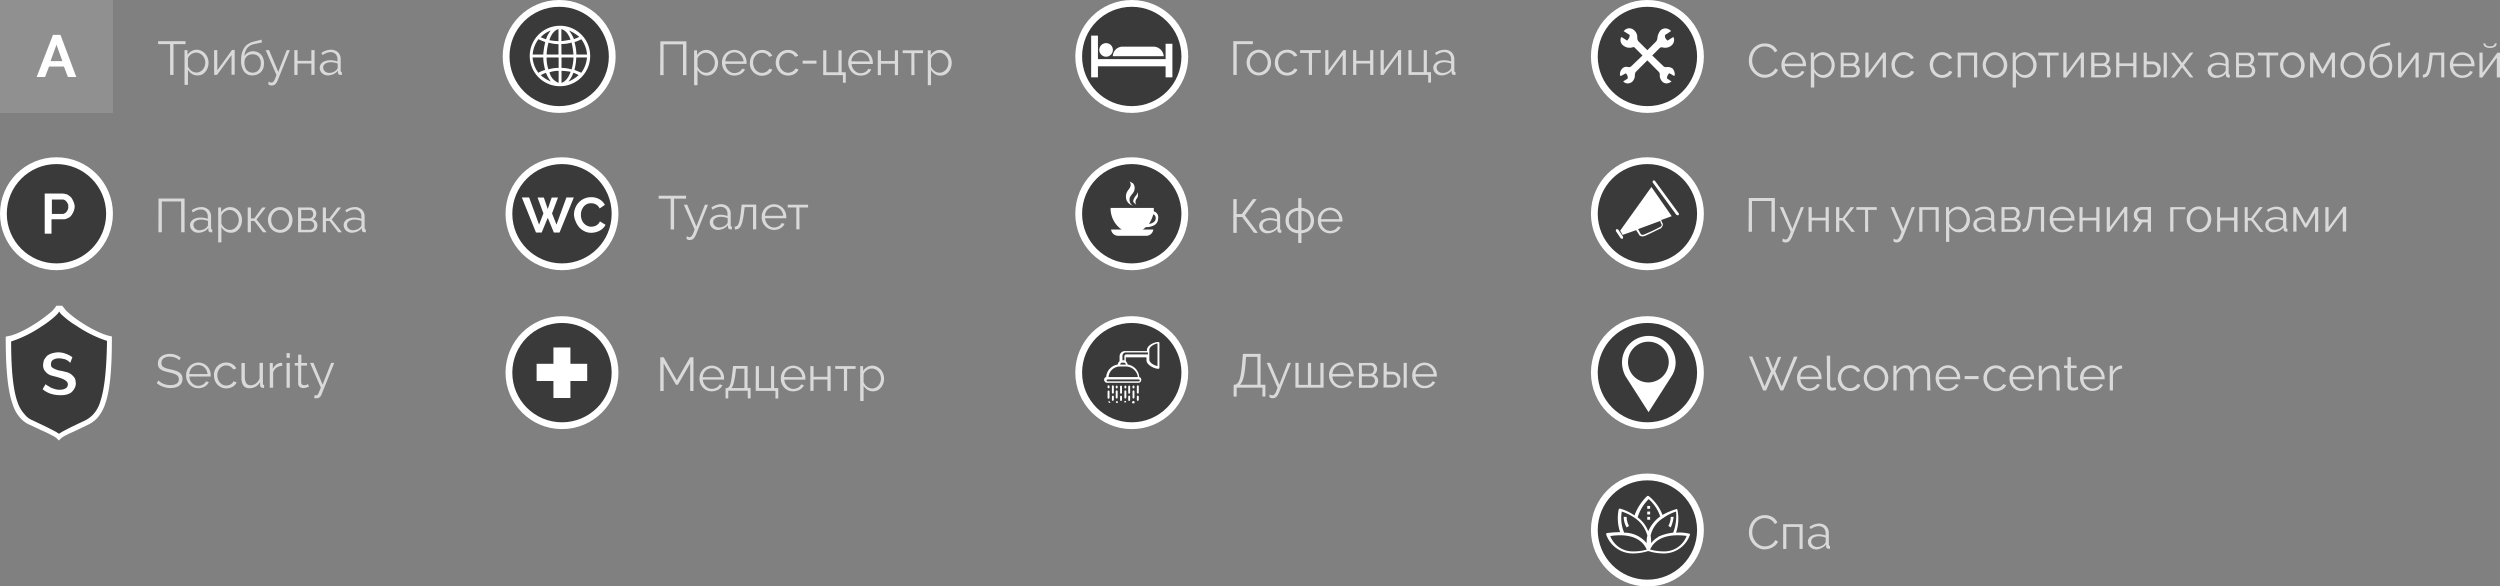 <svg xmlns="http://www.w3.org/2000/svg" xmlns:xlink="http://www.w3.org/1999/xlink" viewBox="0 0 736.31 172.73"><rect x="0" y="0" width="736.31" height="172.73" fill="#808080" stroke="none"/><defs><style>.cls-1{fill:none;}.cls-2{fill:#909090;}.cls-3,.cls-4{fill:#fff;}.cls-4{opacity:0.7;isolation:isolate;}.cls-5,.cls-8{fill:#3a3a3a;}.cls-5{stroke:#fff;stroke-width:2px;}.cls-6{clip-path:url(#clip-path);}.cls-7{clip-path:url(#clip-path-2);}</style><clipPath id="clip-path"><rect class="cls-1" x="477.72" y="98.94" width="15.8" height="22.46"/></clipPath><clipPath id="clip-path-2"><rect class="cls-1" x="1.67" y="89.99" width="31.6" height="39.92"/></clipPath></defs><title>nring-map-2-legend</title><g id="Layer_2" data-name="Layer 2"><g id="Layer_1-2" data-name="Layer 1"><g id="Legend"><path class="cls-2" d="M33.27,0H0V33.27H33.27Z"/><path class="cls-3" d="M18.38,18l-1.75-4.82L14.88,18Zm-2.77-7.74H17.8l4.67,12.41H20l-1.17-3.07H14.44l-1.16,3.07H10.8Z"/><path class="cls-4" d="M202.07,58.51h-3.54v9.07h-1V58.51H194v-.87h8.06Zm.17,11a1.24,1.24,0,0,0,.42.27,1.33,1.33,0,0,0,.45.07.66.66,0,0,0,.35-.11,1,1,0,0,0,.35-.37,3.71,3.71,0,0,0,.37-.68c.12-.29.25-.66.4-1.11l-3.18-7.29h1l2.71,6.41,2.5-6.41h.91l-3.4,8.49a6,6,0,0,1-.43.91,2.4,2.4,0,0,1-.45.59,1.31,1.31,0,0,1-.49.31,1.47,1.47,0,0,1-.56.1,1.3,1.3,0,0,1-1-.34Zm9.25-1.79a2.83,2.83,0,0,1-1-.17,2.59,2.59,0,0,1-.77-.49,2.23,2.23,0,0,1-.5-.71,2.26,2.26,0,0,1-.18-.9,1.8,1.8,0,0,1,.22-.88,2.2,2.2,0,0,1,.63-.7,3,3,0,0,1,1-.45,4.3,4.3,0,0,1,1.23-.17,7.42,7.42,0,0,1,1.14.1,5.38,5.38,0,0,1,1,.28V63a2.06,2.06,0,0,0-.55-1.52,2,2,0,0,0-1.51-.57,3.21,3.21,0,0,0-1.15.22,5.56,5.56,0,0,0-1.19.64l-.34-.63a5,5,0,0,1,2.75-1,3,3,0,0,1,2.16.77,2.85,2.85,0,0,1,.78,2.13v3.29c0,.26.12.39.35.39v.84a2,2,0,0,1-.36,0,.86.86,0,0,1-.58-.18.7.7,0,0,1-.21-.5l0-.58a3.23,3.23,0,0,1-1.27,1A3.89,3.89,0,0,1,211.49,67.72Zm.23-.73a3.17,3.17,0,0,0,1.35-.28,2.21,2.21,0,0,0,1-.74.84.84,0,0,0,.25-.55V64.24a4.78,4.78,0,0,0-1-.28,5,5,0,0,0-1-.1,2.91,2.91,0,0,0-1.64.42,1.28,1.28,0,0,0-.63,1.1,1.61,1.61,0,0,0,.12.63,2,2,0,0,0,.37.52,1.82,1.82,0,0,0,.56.34A1.92,1.92,0,0,0,211.72,67Zm4.61-.21a1.51,1.51,0,0,0,.69-.21,1.49,1.49,0,0,0,.5-.68,6,6,0,0,0,.38-1.38c.11-.57.22-1.33.32-2.25l.21-2h4.29v7.29h-.94V61h-2.46l-.2,1.63a22.54,22.54,0,0,1-.41,2.4,5.79,5.79,0,0,1-.53,1.52,1.79,1.79,0,0,1-.71.79,2.33,2.33,0,0,1-1,.26Zm11.65.94a3.63,3.63,0,0,1-3.38-2.34,3.92,3.92,0,0,1-.27-1.47,3.84,3.84,0,0,1,.27-1.44,3.56,3.56,0,0,1,1.91-2,3.42,3.42,0,0,1,1.46-.31,3.56,3.56,0,0,1,2.6,1.12,3.87,3.87,0,0,1,.75,1.19,4,4,0,0,1,.26,1.43v.22a.62.62,0,0,1,0,.16h-6.25a3.29,3.29,0,0,0,.27,1.09,3.1,3.1,0,0,0,.6.85A2.42,2.42,0,0,0,228,67a2.47,2.47,0,0,0,.7-.1,2.77,2.77,0,0,0,.64-.26,2.35,2.35,0,0,0,.53-.41,2.08,2.08,0,0,0,.37-.54l.82.22a2.51,2.51,0,0,1-.47.74,3.73,3.73,0,0,1-.72.58,3.32,3.32,0,0,1-.89.36A3.88,3.88,0,0,1,228,67.72Zm2.69-4.17a2.77,2.77,0,0,0-.28-1.06,2.7,2.7,0,0,0-.59-.85,2.44,2.44,0,0,0-.82-.54,2.55,2.55,0,0,0-1-.2,2.59,2.59,0,0,0-1,.2,2.63,2.63,0,0,0-.84.54,2.84,2.84,0,0,0-.58.85,3.29,3.29,0,0,0-.25,1.06Zm4.8,4h-.93V61.11H232v-.82H238v.82h-2.56Z"/><path class="cls-4" d="M363.34,113.31h.22a2.09,2.09,0,0,0,.52-.13,1.32,1.32,0,0,0,.46-.37,2.92,2.92,0,0,0,.41-.69,7,7,0,0,0,.35-1.17c.11-.48.21-1.06.3-1.73s.18-1.5.26-2.44l.21-2.55h5.2v9.08h1.42v3.47h-.87v-2.61h-7.6v2.61h-.88Zm7,0V105.1H367l-.14,1.77c-.07.94-.16,1.77-.26,2.49a16.39,16.39,0,0,1-.35,1.86,5.87,5.87,0,0,1-.47,1.3,2.39,2.39,0,0,1-.6.79Zm3.59,2.79a1.11,1.11,0,0,0,.42.27,1.31,1.31,0,0,0,.44.07.63.63,0,0,0,.35-.11,1,1,0,0,0,.35-.37,2.8,2.8,0,0,0,.37-.68c.12-.29.26-.66.4-1.11l-3.17-7.29h1l2.7,6.41,2.5-6.41h.91l-3.4,8.5a6,6,0,0,1-.43.91,2.54,2.54,0,0,1-.45.58,1.13,1.13,0,0,1-.49.31,1.43,1.43,0,0,1-.56.1,1.3,1.3,0,0,1-1-.34Zm7.6-1.93v-7.29h.94v6.47h2.74v-6.47h.94v6.47h2.74v-6.47h.94v7.29Zm13.57.14a3.41,3.41,0,0,1-2.62-1.12,3.77,3.77,0,0,1-.77-1.22,3.92,3.92,0,0,1-.27-1.47,3.83,3.83,0,0,1,1-2.63,3.71,3.71,0,0,1,1.17-.81,3.57,3.57,0,0,1,2.91,0,3.52,3.52,0,0,1,1.15.81,4.17,4.17,0,0,1,.74,1.19,3.82,3.82,0,0,1,.26,1.43v.22a.62.62,0,0,1,0,.16h-6.24a3.06,3.06,0,0,0,.26,1.09,3.1,3.1,0,0,0,.6.85,2.77,2.77,0,0,0,.83.58,2.64,2.64,0,0,0,1,.2,2.88,2.88,0,0,0,.7-.1,3.08,3.08,0,0,0,.64-.27,2.15,2.15,0,0,0,.53-.41,1.93,1.93,0,0,0,.37-.54l.82.22a2.7,2.7,0,0,1-.47.75,4.11,4.11,0,0,1-.72.57,3.32,3.32,0,0,1-.89.36A3.49,3.49,0,0,1,395.07,114.31Zm2.68-4.17a2.6,2.6,0,0,0-.28-1.06,2.68,2.68,0,0,0-.58-.84,2.46,2.46,0,0,0-.83-.55,2.54,2.54,0,0,0-1-.2,2.64,2.64,0,0,0-1,.2,2.5,2.5,0,0,0-.84.55,2.68,2.68,0,0,0-.58.84,3.29,3.29,0,0,0-.25,1.06Zm6-3.26a1.85,1.85,0,0,1,.72.14,1.61,1.61,0,0,1,.57.39,1.51,1.51,0,0,1,.38.56,1.85,1.85,0,0,1,.07,1.21,2.15,2.15,0,0,1-.18.48,2.52,2.52,0,0,1-.32.43,1.7,1.7,0,0,1-.47.29,1.71,1.71,0,0,1,1,.64,2,2,0,0,1,.18,2,1.74,1.74,0,0,1-.45.63,1.91,1.91,0,0,1-.67.42,2.33,2.33,0,0,1-.85.14h-3.52v-7.29Zm-.37,3.22a1.2,1.2,0,0,0,.91-.36,1.36,1.36,0,0,0,.33-.93,1.32,1.32,0,0,0-.28-.85,1,1,0,0,0-.87-.37H401.1v2.51Zm.22,3.36a1.29,1.29,0,0,0,.53-.11,1.33,1.33,0,0,0,.42-.3,1.73,1.73,0,0,0,.27-.43,1.44,1.44,0,0,0,.1-.5,1.32,1.32,0,0,0-.35-.9,1.19,1.19,0,0,0-.94-.39H401.1v2.63Zm3.89-6.58h.93v2.59H410a3,3,0,0,1,.95.15,2.16,2.16,0,0,1,.78.45,2,2,0,0,1,.53.74,2.46,2.46,0,0,1,.2,1,2.54,2.54,0,0,1-.2,1,2.05,2.05,0,0,1-.53.73,2.16,2.16,0,0,1-.78.45,3,3,0,0,1-.95.15h-2.52Zm5.89,0h.92v7.29h-.92ZM410,113.36a1.55,1.55,0,0,0,1.12-.4,1.57,1.57,0,0,0,.4-1.14,1.42,1.42,0,0,0-1.52-1.54h-1.59v3.08Zm9.55,1a3.74,3.74,0,0,1-1.47-.29,3.8,3.8,0,0,1-1.15-.83,3.81,3.81,0,0,1-1-2.69,4,4,0,0,1,.26-1.44,3.85,3.85,0,0,1,.76-1.19,3.67,3.67,0,0,1,1.16-.81,3.42,3.42,0,0,1,1.46-.31,3.28,3.28,0,0,1,1.45.31,3.42,3.42,0,0,1,1.15.81,3.78,3.78,0,0,1,.74,1.19,3.83,3.83,0,0,1,.27,1.43v.22a.62.62,0,0,1,0,.16h-6.25a3.29,3.29,0,0,0,.27,1.09,3.1,3.1,0,0,0,.6.85,2.65,2.65,0,0,0,.83.58,2.59,2.59,0,0,0,1,.2,2.75,2.75,0,0,0,.7-.1,3.17,3.17,0,0,0,.65-.27,2.6,2.6,0,0,0,.53-.41,1.7,1.7,0,0,0,.36-.54l.83.22a2.52,2.52,0,0,1-.48.75,3.7,3.7,0,0,1-.71.57,3.26,3.26,0,0,1-.9.36A3.4,3.4,0,0,1,419.55,114.31Zm2.69-4.17a2.77,2.77,0,0,0-.28-1.06,2.55,2.55,0,0,0-.59-.84,2.42,2.42,0,0,0-.82-.55,2.55,2.55,0,0,0-1-.2,2.67,2.67,0,0,0-1,.2,2.71,2.71,0,0,0-.84.55,2.83,2.83,0,0,0-.57.84,3.29,3.29,0,0,0-.25,1.06Z"/><path class="cls-4" d="M203.28,115.12V107l-3.62,6.31h-.58L195.46,107v8.16h-1v-9.94h1l3.87,6.81,3.91-6.81h1v9.94Zm6.36.14a3.74,3.74,0,0,1-1.47-.29,3.8,3.8,0,0,1-1.15-.83,3.81,3.81,0,0,1-1-2.69,4,4,0,0,1,.26-1.44,3.85,3.85,0,0,1,.76-1.19,3.67,3.67,0,0,1,1.16-.81,3.38,3.38,0,0,1,1.46-.31,3.31,3.31,0,0,1,1.45.31,3.46,3.46,0,0,1,1.16.81A4,4,0,0,1,213,110a3.78,3.78,0,0,1,.26,1.43v.22a.62.62,0,0,1,0,.16H207a3.29,3.29,0,0,0,.27,1.09,3.1,3.1,0,0,0,.6.85,2.65,2.65,0,0,0,.83.58,2.58,2.58,0,0,0,1,.19,2.37,2.37,0,0,0,.7-.1,2.68,2.68,0,0,0,.65-.26,2.15,2.15,0,0,0,.53-.41,2.08,2.08,0,0,0,.37-.54l.82.22a2.51,2.51,0,0,1-.47.74,3.73,3.73,0,0,1-.72.58,3.26,3.26,0,0,1-.9.36A3.75,3.75,0,0,1,209.64,115.26Zm2.69-4.17a2.6,2.6,0,0,0-.28-1.06,2.84,2.84,0,0,0-.58-.85,2.7,2.7,0,0,0-.83-.54,2.55,2.55,0,0,0-1-.2,2.67,2.67,0,0,0-1,.2,2.87,2.87,0,0,0-.84.54,3,3,0,0,0-.57.85,3.29,3.29,0,0,0-.25,1.06Zm1.37,3.2h.42a1,1,0,0,0,.53-.3,2.14,2.14,0,0,0,.42-.76,8,8,0,0,0,.32-1.34c.09-.56.19-1.26.29-2.09l.23-2h4.27v6.46h.89v3.08h-.84v-2.25h-5.74v2.25h-.79Zm5.55,0v-5.71h-2.46l-.21,1.63a20.19,20.19,0,0,1-.52,2.71,3.23,3.23,0,0,1-.64,1.37Zm3.34-6.46h.94v6.46h3.57v-6.46H228v6.46h1.22v3.08h-.83v-2.25h-5.82Zm11,7.43a3.74,3.74,0,0,1-1.47-.29,3.8,3.8,0,0,1-1.15-.83,3.81,3.81,0,0,1-1-2.69,4,4,0,0,1,.26-1.44,3.85,3.85,0,0,1,.76-1.19,3.67,3.67,0,0,1,1.16-.81,3.42,3.42,0,0,1,1.46-.31,3.28,3.28,0,0,1,1.45.31,3.42,3.42,0,0,1,1.15.81,3.67,3.67,0,0,1,.74,1.19,3.79,3.79,0,0,1,.27,1.43v.22a.62.62,0,0,1,0,.16H231a3.29,3.29,0,0,0,.27,1.09,3.1,3.1,0,0,0,.6.85,2.65,2.65,0,0,0,.83.58,2.58,2.58,0,0,0,1,.19,2.37,2.37,0,0,0,.7-.1,2.68,2.68,0,0,0,.65-.26,2.35,2.35,0,0,0,.53-.41,2.08,2.08,0,0,0,.37-.54l.82.22a2.51,2.51,0,0,1-.47.74,3.73,3.73,0,0,1-.72.58,3.32,3.32,0,0,1-.89.36A3.88,3.88,0,0,1,233.61,115.26Zm2.69-4.17A2.77,2.77,0,0,0,236,110a2.7,2.7,0,0,0-.59-.85,2.62,2.62,0,0,0-1.82-.74,2.67,2.67,0,0,0-1,.2,2.87,2.87,0,0,0-.84.54,3,3,0,0,0-.57.85,3.29,3.29,0,0,0-.25,1.06Zm3.33-.11h4.09v-3.15h.94v7.29h-.94v-3.34h-4.09v3.34h-.94v-7.29h.94Zm9.87,4.14h-.92v-6.47H246v-.82h6v.82H249.5Zm7.64.14a3,3,0,0,1-1.64-.46,3.89,3.89,0,0,1-1.13-1.19v4.49h-1V107.83h.85v1.41a3.52,3.52,0,0,1,1.16-1.11,3.09,3.09,0,0,1,2.94-.11,3.62,3.62,0,0,1,1.1.84,3.94,3.94,0,0,1,.71,1.21,3.8,3.8,0,0,1,.27,1.41,4.43,4.43,0,0,1-.24,1.46,3.66,3.66,0,0,1-.69,1.2,3.28,3.28,0,0,1-1,.83A3.05,3.05,0,0,1,257.14,115.26Zm-.26-.84a2.21,2.21,0,0,0,1.06-.25,2.69,2.69,0,0,0,.83-.66,3,3,0,0,0,.53-.94,3.37,3.37,0,0,0,.18-1.09,3.05,3.05,0,0,0-.21-1.12,3.2,3.2,0,0,0-.57-.94,2.88,2.88,0,0,0-.87-.64,2.4,2.4,0,0,0-1.07-.24,2.28,2.28,0,0,0-.77.15,3.33,3.33,0,0,0-.74.4,2.89,2.89,0,0,0-.59.57,1.67,1.67,0,0,0-.29.69v2.24a3.23,3.23,0,0,0,.42.72,3,3,0,0,0,.59.59,2.86,2.86,0,0,0,.71.38A2.35,2.35,0,0,0,256.88,114.42Z"/><path class="cls-4" d="M364.22,63.05h1.51L369,58.64h1.12l-3.48,4.79,3.85,5.15h-1.12l-3.53-4.66h-1.6v4.66h-1V58.64h1Zm9.09,5.67a2.77,2.77,0,0,1-1-.17,2.47,2.47,0,0,1-.77-.49,2.12,2.12,0,0,1-.69-1.61,1.81,1.81,0,0,1,.23-.88,2.2,2.2,0,0,1,.63-.7,3,3,0,0,1,1-.45,4.4,4.4,0,0,1,1.23-.17,7.31,7.31,0,0,1,1.14.1,5.38,5.38,0,0,1,1,.28V64a2.06,2.06,0,0,0-.55-1.52,2,2,0,0,0-1.51-.57,3.25,3.25,0,0,0-1.15.22,5.8,5.8,0,0,0-1.19.64l-.33-.63a5,5,0,0,1,2.74-1,3,3,0,0,1,2.16.77,2.85,2.85,0,0,1,.78,2.13v3.29c0,.26.12.39.35.39v.84a2,2,0,0,1-.36,0,.87.87,0,0,1-.58-.18.7.7,0,0,1-.21-.5l0-.58a3.26,3.26,0,0,1-1.28,1A3.89,3.89,0,0,1,373.31,68.72Zm.23-.73a3.21,3.21,0,0,0,1.36-.28,2.18,2.18,0,0,0,1-.74.87.87,0,0,0,.18-.26.68.68,0,0,0,.07-.29V65.24a4.86,4.86,0,0,0-1-.28,5.1,5.1,0,0,0-1-.1,2.91,2.91,0,0,0-1.64.42,1.28,1.28,0,0,0-.63,1.1,1.45,1.45,0,0,0,.13.63,1.73,1.73,0,0,0,.36.52,2.09,2.09,0,0,0,.56.34A2,2,0,0,0,373.54,68Zm9.77-6.79a4.9,4.9,0,0,1,1.54.38,3.42,3.42,0,0,1,1.18.8,3.34,3.34,0,0,1,.72,1.15,4,4,0,0,1,0,2.89,3,3,0,0,1-.74,1.15,3.51,3.51,0,0,1-1.16.77,4.9,4.9,0,0,1-1.54.35v2.87h-.95V68.71a5,5,0,0,1-1.56-.35,3.71,3.71,0,0,1-1.17-.79,3.35,3.35,0,0,1-.76-1.15,4.3,4.3,0,0,1,0-2.89,3.7,3.7,0,0,1,.74-1.17,3.6,3.6,0,0,1,1.18-.79,4.82,4.82,0,0,1,1.57-.38V58.36h.95Zm-.95.9a3.14,3.14,0,0,0-2.05.84,2.7,2.7,0,0,0-.71,2,2.79,2.79,0,0,0,.73,2,3.08,3.08,0,0,0,2,.85Zm.95,5.72a3.11,3.11,0,0,0,2-.86,3.15,3.15,0,0,0,0-4,3.06,3.06,0,0,0-2-.85Zm8.45.9a3.74,3.74,0,0,1-1.47-.29,3.8,3.8,0,0,1-1.15-.83,3.81,3.81,0,0,1-1-2.69,4,4,0,0,1,.26-1.44,3.85,3.85,0,0,1,.76-1.19,3.52,3.52,0,0,1,1.16-.81,3.38,3.38,0,0,1,1.46-.31,3.31,3.31,0,0,1,1.45.31,3.38,3.38,0,0,1,1.15.81,3.67,3.67,0,0,1,.74,1.19,3.79,3.79,0,0,1,.27,1.43v.22c0,.08,0,.13,0,.16H389.1a3.29,3.29,0,0,0,.27,1.09,3.1,3.1,0,0,0,.6.85,2.65,2.65,0,0,0,.83.58,2.58,2.58,0,0,0,1,.19,2.37,2.37,0,0,0,.7-.1,2.68,2.68,0,0,0,.65-.26,2.6,2.6,0,0,0,.53-.41,1.82,1.82,0,0,0,.36-.54l.83.22a2.35,2.35,0,0,1-.48.74,3.39,3.39,0,0,1-.71.58,3.26,3.26,0,0,1-.9.36A3.75,3.75,0,0,1,391.76,68.72Zm2.69-4.17a2.77,2.77,0,0,0-.28-1.06,2.87,2.87,0,0,0-.59-.85,2.62,2.62,0,0,0-1.82-.74,2.67,2.67,0,0,0-1,.2,2.87,2.87,0,0,0-.84.54,3,3,0,0,0-.57.85,3.29,3.29,0,0,0-.25,1.06Z"/><path class="cls-4" d="M515.06,58.32h7.68v9.94h-1V59.19H516v9.07h-1Zm10,11.87a1.24,1.24,0,0,0,.42.27,1.33,1.33,0,0,0,.45.07.66.66,0,0,0,.35-.11,1,1,0,0,0,.35-.37,3.22,3.22,0,0,0,.36-.68c.12-.29.26-.66.41-1.11L524.2,61h1l2.7,6.41L530.39,61h.91l-3.4,8.5a6,6,0,0,1-.44.91A2.54,2.54,0,0,1,527,71a1.13,1.13,0,0,1-.49.31,1.4,1.4,0,0,1-.56.1,1.26,1.26,0,0,1-1-.34Zm8.54-6.07h4.09V61h.93v7.29h-.93V64.92h-4.09v3.34h-.94V61h.94ZM545.05,61h1.06l-2.76,3.53,3,3.76h-1.07l-2.57-3.33h-1v3.33h-.94V61h.94v3.22h1Zm5.18,7.29h-.92V61.79h-2.56V61h6v.82h-2.56Zm7.47,1.93a1.24,1.24,0,0,0,.42.27,1.33,1.33,0,0,0,.45.07.66.66,0,0,0,.35-.11,1,1,0,0,0,.35-.37,3.22,3.22,0,0,0,.36-.68c.12-.29.26-.66.41-1.11L556.86,61h1l2.7,6.41L563.05,61H564l-3.4,8.5a6,6,0,0,1-.44.91,2.83,2.83,0,0,1-.44.58,1.19,1.19,0,0,1-.49.31,1.47,1.47,0,0,1-.56.1,1.29,1.29,0,0,1-1-.34ZM571,68.26h-.92V61.79h-3.88v6.47h-.94V61H571Zm5.88.14a2.91,2.91,0,0,1-1.64-.46,3.81,3.81,0,0,1-1.14-1.19v4.49h-.95V61h.86v1.41a3.31,3.31,0,0,1,1.16-1.1,2.91,2.91,0,0,1,1.55-.44,3.06,3.06,0,0,1,1.39.32,3.64,3.64,0,0,1,1.8,2.05,3.8,3.8,0,0,1,.27,1.41,4.43,4.43,0,0,1-.24,1.46,3.82,3.82,0,0,1-.68,1.2,3.28,3.28,0,0,1-1,.83A3.12,3.12,0,0,1,576.92,68.4Zm-.27-.84a2.18,2.18,0,0,0,1.06-.25,2.58,2.58,0,0,0,.83-.66,3,3,0,0,0,.53-.94,3.37,3.37,0,0,0,.18-1.09A3.05,3.05,0,0,0,579,63.5a3.2,3.2,0,0,0-.57-.94,2.66,2.66,0,0,0-.87-.64,2.36,2.36,0,0,0-1.06-.24,2,2,0,0,0-.77.16,2.77,2.77,0,0,0-.74.39,2.66,2.66,0,0,0-.59.57,1.57,1.57,0,0,0-.3.69v2.24a4.77,4.77,0,0,0,.42.73,3.59,3.59,0,0,0,.59.58,2.92,2.92,0,0,0,.72.38A2.29,2.29,0,0,0,576.65,67.56Zm7,.84a2.43,2.43,0,0,1-1.74-.66,2.23,2.23,0,0,1-.5-.71,2.26,2.26,0,0,1-.18-.9,1.8,1.8,0,0,1,.22-.88,2.2,2.2,0,0,1,.63-.7,3.22,3.22,0,0,1,1-.45,4.31,4.31,0,0,1,1.23-.16,7.27,7.27,0,0,1,1.13.09,5.28,5.28,0,0,1,1,.28v-.65a2.11,2.11,0,0,0-.55-1.53,2,2,0,0,0-1.51-.57,3.17,3.17,0,0,0-1.15.22,5.56,5.56,0,0,0-1.19.64l-.34-.63a5,5,0,0,1,2.75-.95,3,3,0,0,1,2.15.77,2.83,2.83,0,0,1,.79,2.13V67c0,.26.11.39.35.39v.84a2,2,0,0,1-.37,0,.85.85,0,0,1-.57-.18.7.7,0,0,1-.21-.5l0-.58a3.23,3.23,0,0,1-1.27,1A3.92,3.92,0,0,1,583.68,68.4Zm.22-.73a3.18,3.18,0,0,0,1.36-.28,2.12,2.12,0,0,0,1-.74.75.75,0,0,0,.19-.26.88.88,0,0,0,.07-.28V64.92a4.78,4.78,0,0,0-1-.28,5,5,0,0,0-1-.1,2.89,2.89,0,0,0-1.64.42,1.28,1.28,0,0,0-.63,1.1,1.61,1.61,0,0,0,.12.63,1.6,1.6,0,0,0,.93.86A1.91,1.91,0,0,0,583.9,67.67Zm9.2-6.7a1.64,1.64,0,0,1,.71.14,1.56,1.56,0,0,1,.58.39,1.64,1.64,0,0,1,.38.56,1.78,1.78,0,0,1,.14.7,2.08,2.08,0,0,1-.07.5,1.72,1.72,0,0,1-.19.49,1.8,1.8,0,0,1-.32.42,1.66,1.66,0,0,1-.46.3,1.72,1.72,0,0,1,1,.64,2,2,0,0,1,.18,2,1.74,1.74,0,0,1-.45.63,2,2,0,0,1-.67.42,2.63,2.63,0,0,1-.86.14h-3.51V61Zm-.38,3.22a1.14,1.14,0,0,0,.91-.37,1.28,1.28,0,0,0,.34-.92,1.32,1.32,0,0,0-.28-.85,1,1,0,0,0-.87-.37h-2.37v2.51Zm.23,3.36a1.28,1.28,0,0,0,.95-.41,1.45,1.45,0,0,0,.26-.43,1.25,1.25,0,0,0,.1-.51,1.27,1.27,0,0,0-.35-.89,1.16,1.16,0,0,0-.94-.39h-2.52v2.63Zm2.78-.09a1.36,1.36,0,0,0,.68-.21,1.5,1.5,0,0,0,.51-.68,6.67,6.67,0,0,0,.38-1.37c.11-.58.22-1.33.32-2.26l.21-2h4.28v7.29h-.94V61.72h-2.46l-.2,1.63a23.57,23.57,0,0,1-.4,2.41,6.88,6.88,0,0,1-.53,1.51,2,2,0,0,1-.72.8,2.44,2.44,0,0,1-1,.25Zm11.65.94a3.67,3.67,0,0,1-1.47-.29,3.8,3.8,0,0,1-1.15-.83,3.87,3.87,0,0,1-1-2.69,3.84,3.84,0,0,1,.27-1.44,4,4,0,0,1,.75-1.19,3.71,3.71,0,0,1,1.17-.81,3.57,3.57,0,0,1,2.91,0A3.52,3.52,0,0,1,610,62a4,4,0,0,1,.74,1.19,3.82,3.82,0,0,1,.26,1.43v.22a.62.62,0,0,1,0,.16h-6.24a3.06,3.06,0,0,0,.26,1.09,3.1,3.1,0,0,0,.6.85,2.77,2.77,0,0,0,.83.58,2.63,2.63,0,0,0,1,.19,2.8,2.8,0,0,0,.7-.09,3.08,3.08,0,0,0,.64-.27,2.15,2.15,0,0,0,.53-.41,1.93,1.93,0,0,0,.37-.54l.82.22a2.51,2.51,0,0,1-.47.74,3.45,3.45,0,0,1-.72.58,3.2,3.2,0,0,1-.89.36A3.86,3.86,0,0,1,607.38,68.4Zm2.68-4.17a2.6,2.6,0,0,0-.28-1.06,2.52,2.52,0,0,0-.58-.84,2.46,2.46,0,0,0-.83-.55,2.54,2.54,0,0,0-1-.2,2.64,2.64,0,0,0-1,.2,2.5,2.5,0,0,0-.84.55,2.85,2.85,0,0,0-.58.84,3.29,3.29,0,0,0-.25,1.06Zm3.34-.11h4.08V61h.94v7.29h-.94V64.92H613.4v3.34h-.94V61h.94Zm8.09,2.8,4.35-6h.77v7.29h-.93V62.42l-4.27,5.84h-.86V61h.94Zm8.59-1.56a2.26,2.26,0,0,1-1.1-.71,2.18,2.18,0,0,1-.44-1.41,2.28,2.28,0,0,1,.19-.91,2.14,2.14,0,0,1,.49-.72,2.22,2.22,0,0,1,.75-.47,2.62,2.62,0,0,1,1-.17h2.61v7.29h-.94V65.49H631l-1.85,2.77h-1.08Zm2.54-.7V61.79H631a1.9,1.9,0,0,0-.57.1,1.34,1.34,0,0,0-.48.3,1.31,1.31,0,0,0-.33.44,1.33,1.33,0,0,0-.13.61,1.44,1.44,0,0,0,.38,1,1.38,1.38,0,0,0,1,.39Zm11.09-3h-3.52v6.56h-.94V61h4.46Zm4,6.7a3.37,3.37,0,0,1-2.6-1.12,3.8,3.8,0,0,1-.75-1.2,4.17,4.17,0,0,1,0-2.9,3.9,3.9,0,0,1,.76-1.2,3.64,3.64,0,0,1,1.15-.83,3.5,3.5,0,0,1,2.88,0,3.43,3.43,0,0,1,1.15.83,3.56,3.56,0,0,1,.76,1.2,4,4,0,0,1,0,2.9,3.66,3.66,0,0,1-.76,1.2,3.53,3.53,0,0,1-1.14.83A3.66,3.66,0,0,1,647.75,68.4Zm-2.65-3.75a3.13,3.13,0,0,0,.21,1.15,3.43,3.43,0,0,0,.56.92,3,3,0,0,0,.84.62,2.49,2.49,0,0,0,1,.22,2.37,2.37,0,0,0,1-.22,3,3,0,0,0,.86-.63,3.2,3.2,0,0,0,.57-.94,3.13,3.13,0,0,0,.21-1.15,3,3,0,0,0-.21-1.13,2.85,2.85,0,0,0-.57-.94,2.66,2.66,0,0,0-.86-.63,2.25,2.25,0,0,0-1-.24,2.22,2.22,0,0,0-1,.24,2.58,2.58,0,0,0-.84.63,3,3,0,0,0-.58,1A3.13,3.13,0,0,0,645.1,64.65Zm8.82-.53H658V61H659v7.29H658V64.92h-4.09v3.34H653V61h.94ZM665.39,61h1.06l-2.76,3.53,3,3.76h-1.06l-2.58-3.33h-1v3.33h-.93V61H662v3.22h1Zm4.22,7.43a2.43,2.43,0,0,1-1.74-.66,2.23,2.23,0,0,1-.5-.71,2.26,2.26,0,0,1-.18-.9,1.8,1.8,0,0,1,.22-.88,2.2,2.2,0,0,1,.63-.7,3.22,3.22,0,0,1,1-.45,4.31,4.31,0,0,1,1.23-.16,7.27,7.27,0,0,1,1.13.09,5.18,5.18,0,0,1,1,.28v-.65a2.1,2.1,0,0,0-.54-1.53,2,2,0,0,0-1.51-.57,3.17,3.17,0,0,0-1.15.22,5.56,5.56,0,0,0-1.19.64l-.34-.63a5,5,0,0,1,2.75-.95,3,3,0,0,1,2.15.77,2.87,2.87,0,0,1,.79,2.13V67c0,.26.11.39.35.39v.84a2,2,0,0,1-.37,0,.85.85,0,0,1-.57-.18.7.7,0,0,1-.21-.5l0-.58a3.3,3.3,0,0,1-1.27,1A3.92,3.92,0,0,1,669.61,68.4Zm.22-.73a3.18,3.18,0,0,0,1.36-.28,2.12,2.12,0,0,0,.95-.74.61.61,0,0,0,.18-.26.67.67,0,0,0,.07-.28V64.92a4.52,4.52,0,0,0-1-.28,5.1,5.1,0,0,0-1-.1,2.88,2.88,0,0,0-1.63.42,1.28,1.28,0,0,0-.63,1.1,1.61,1.61,0,0,0,.12.63,2,2,0,0,0,.37.52,1.82,1.82,0,0,0,.56.34A1.91,1.91,0,0,0,669.83,67.67Zm9.28-1.79L681.84,61h.93v7.29h-.93v-5.6L679.39,67h-.56l-2.46-4.38v5.6h-.94V61h1Zm6.72,1,4.35-6H691v7.29H690V62.42l-4.27,5.84h-.86V61h.94Z"/><path class="cls-4" d="M369,13h-4.76v9.07h-1V12.13H369Zm1.77,9.21a3.5,3.5,0,0,1-1.46-.3,3.77,3.77,0,0,1-1.15-.82,4,4,0,0,1-.74-1.21,3.84,3.84,0,0,1-.26-1.44,3.89,3.89,0,0,1,.26-1.45,4.07,4.07,0,0,1,.76-1.21,3.65,3.65,0,0,1,1.15-.82,3.5,3.5,0,0,1,2.88,0,3.54,3.54,0,0,1,1.15.82,4,4,0,0,1,1,2.66,3.84,3.84,0,0,1-.26,1.44,3.7,3.7,0,0,1-.76,1.21,3.54,3.54,0,0,1-1.15.82A3.42,3.42,0,0,1,370.76,22.21Zm-2.65-3.75a3,3,0,0,0,.21,1.14,3.34,3.34,0,0,0,.56.93,2.67,2.67,0,0,0,.84.61,2.47,2.47,0,0,0,1,.23,2.38,2.38,0,0,0,1-.23,2.52,2.52,0,0,0,.85-.63,3,3,0,0,0,.58-.93,3.23,3.23,0,0,0,0-2.29,2.76,2.76,0,0,0-.58-.93,2.52,2.52,0,0,0-.85-.63,2.25,2.25,0,0,0-1-.24,2.19,2.19,0,0,0-1,.24,2.58,2.58,0,0,0-.84.63,2.86,2.86,0,0,0-.58.95A3.09,3.09,0,0,0,368.11,18.46Zm7.36-.06a4,4,0,0,1,.27-1.46,3.73,3.73,0,0,1,.74-1.19,3.67,3.67,0,0,1,1.16-.81,3.81,3.81,0,0,1,1.49-.29,3.4,3.4,0,0,1,1.8.47,2.94,2.94,0,0,1,1.16,1.26l-.92.3a2.09,2.09,0,0,0-.87-.87,2.39,2.39,0,0,0-1.22-.32,2.5,2.5,0,0,0-1.05.22,3,3,0,0,0-.84.62,2.86,2.86,0,0,0-.56.91,3.32,3.32,0,0,0-.19,1.16,3.19,3.19,0,0,0,.21,1.16,3,3,0,0,0,.57,1,2.81,2.81,0,0,0,.84.63,2.47,2.47,0,0,0,1,.23,2.24,2.24,0,0,0,.68-.1,2.35,2.35,0,0,0,.65-.27,2.51,2.51,0,0,0,.5-.4,1.37,1.37,0,0,0,.3-.48l.93.28a2.5,2.5,0,0,1-.44.73,3,3,0,0,1-.7.57,3.4,3.4,0,0,1-.89.37,3.53,3.53,0,0,1-1,.14,3.58,3.58,0,0,1-1.47-.3,3.7,3.7,0,0,1-1.16-.82,4.07,4.07,0,0,1-.77-1.22A4,4,0,0,1,375.47,18.4Zm10.92,3.67h-.92V15.6H382.9v-.83H389v.83h-2.56Zm4.85-1.35,4.36-5.95h.77v7.3h-.94V16.23l-4.27,5.84h-.85v-7.3h.93Zm8.21-2.8h4.08V14.77h.94v7.3h-.94V18.72h-4.08v3.35h-.94v-7.3h.94Zm8.09,2.8,4.35-5.95h.77v7.3h-.93V16.23l-4.27,5.84h-.86v-7.3h.94Zm7.27-5.95h.93v6.47h3.57V14.77h.93v6.47h1.22v3.08h-.83V22.07h-5.82Zm9.79,7.44a2.78,2.78,0,0,1-1-.17,2.47,2.47,0,0,1-.77-.49,2.23,2.23,0,0,1-.5-.71,2.11,2.11,0,0,1-.19-.9,1.78,1.78,0,0,1,.23-.88,2.1,2.1,0,0,1,.63-.7,2.84,2.84,0,0,1,1-.45,4.42,4.42,0,0,1,1.24-.17,6.24,6.24,0,0,1,1.13.1,5.38,5.38,0,0,1,1,.28v-.66a2.09,2.09,0,0,0-.54-1.52,2,2,0,0,0-1.52-.58,3.17,3.17,0,0,0-1.14.23,5.33,5.33,0,0,0-1.19.64l-.34-.63a5,5,0,0,1,2.74-.95,2.91,2.91,0,0,1,2.16.77,2.85,2.85,0,0,1,.78,2.13v3.29c0,.26.12.39.35.39v.84a1.94,1.94,0,0,1-.36,0,.85.85,0,0,1-.57-.18.71.71,0,0,1-.21-.51l0-.57a3.26,3.26,0,0,1-1.28,1A3.88,3.88,0,0,1,424.6,22.21Zm.22-.73a3.21,3.21,0,0,0,1.36-.28,2.2,2.2,0,0,0,.95-.74.91.91,0,0,0,.18-.27.61.61,0,0,0,.07-.28V18.72a6.6,6.6,0,0,0-1-.28,5.91,5.91,0,0,0-1-.1,2.91,2.91,0,0,0-1.64.42,1.28,1.28,0,0,0-.63,1.11,1.69,1.69,0,0,0,.13.63,1.73,1.73,0,0,0,.36.52,1.84,1.84,0,0,0,.56.33A1.8,1.8,0,0,0,424.82,21.48Z"/><path class="cls-4" d="M519.92,105.11h.92l1.4,3.53,1.42-3.53h.93l-1.73,4.24,1.9,4.5,3.6-8.81h1.06L525.21,115h-.87l-2.08-4.91-2.1,4.91h-.86L515.1,105h1l3.61,8.81,1.89-4.5Zm13,10a3.63,3.63,0,0,1-3.38-2.34,3.92,3.92,0,0,1-.27-1.47,3.83,3.83,0,0,1,1-2.63,3.62,3.62,0,0,1,1.16-.81,3.42,3.42,0,0,1,1.46-.31,3.56,3.56,0,0,1,2.6,1.12,3.87,3.87,0,0,1,.75,1.19,4,4,0,0,1,.26,1.43v.22a.62.62,0,0,1,0,.16h-6.25a3.29,3.29,0,0,0,.27,1.09,3.1,3.1,0,0,0,.6.85,2.77,2.77,0,0,0,.83.58,2.63,2.63,0,0,0,1,.19,2.47,2.47,0,0,0,.7-.1,2.77,2.77,0,0,0,.64-.26,2.35,2.35,0,0,0,.53-.41,1.93,1.93,0,0,0,.37-.54l.82.22a2.51,2.51,0,0,1-.47.74,3.73,3.73,0,0,1-.72.58,3.32,3.32,0,0,1-.89.36A3.88,3.88,0,0,1,532.87,115.12Zm2.69-4.17a2.87,2.87,0,0,0-.28-1.07,2.77,2.77,0,0,0-.59-.84,2.44,2.44,0,0,0-.82-.54,2.55,2.55,0,0,0-1-.2,2.59,2.59,0,0,0-1,.2,2.63,2.63,0,0,0-.84.54,2.93,2.93,0,0,0-.58.84,3.42,3.42,0,0,0-.25,1.07Zm2.42-6.19h1v8.57a.89.89,0,0,0,.22.64.85.85,0,0,0,.63.23,3,3,0,0,0,.76-.16l.16.77a2.42,2.42,0,0,1-.65.18,3.53,3.53,0,0,1-.66.07,1.45,1.45,0,0,1-1-.36,1.42,1.42,0,0,1-.38-1Zm3.27,6.55a3.89,3.89,0,0,1,.27-1.45,3.56,3.56,0,0,1,1.9-2,3.77,3.77,0,0,1,1.49-.29,3.32,3.32,0,0,1,1.8.48,2.83,2.83,0,0,1,1.16,1.26l-.92.29a2.21,2.21,0,0,0-.87-.87,2.39,2.39,0,0,0-1.22-.32,2.67,2.67,0,0,0-1.05.22,2.77,2.77,0,0,0-1.4,1.53,3.36,3.36,0,0,0-.19,1.16,3.19,3.19,0,0,0,.21,1.16,3.06,3.06,0,0,0,.57,1,2.9,2.9,0,0,0,.84.63,2.46,2.46,0,0,0,1,.22,2.24,2.24,0,0,0,.68-.1,2.68,2.68,0,0,0,.65-.26,2.55,2.55,0,0,0,.5-.41,1.37,1.37,0,0,0,.3-.48l.93.28a2.37,2.37,0,0,1-.44.73,3.33,3.33,0,0,1-.7.58,3.2,3.2,0,0,1-.89.36,3.53,3.53,0,0,1-1,.14,3.74,3.74,0,0,1-1.47-.29,3.61,3.61,0,0,1-1.16-.83,3.77,3.77,0,0,1-.77-1.22A3.92,3.92,0,0,1,541.25,111.31Zm11.23,3.81a3.37,3.37,0,0,1-2.6-1.12,3.8,3.8,0,0,1-.75-1.2,4.17,4.17,0,0,1,0-2.9,4.07,4.07,0,0,1,.76-1.21,3.77,3.77,0,0,1,1.15-.82,3.5,3.5,0,0,1,2.88,0,3.54,3.54,0,0,1,1.15.82,3.7,3.7,0,0,1,.76,1.21,4,4,0,0,1,0,2.9,3.66,3.66,0,0,1-.76,1.2,3.53,3.53,0,0,1-1.14.83A3.66,3.66,0,0,1,552.48,115.12Zm-2.65-3.75a3.13,3.13,0,0,0,.21,1.15,3.43,3.43,0,0,0,.56.92,3,3,0,0,0,.84.62,2.49,2.49,0,0,0,1,.22,2.37,2.37,0,0,0,1-.22,3,3,0,0,0,.86-.63,3.2,3.2,0,0,0,.57-.94,3.13,3.13,0,0,0,.21-1.15,3,3,0,0,0-.21-1.13,2.85,2.85,0,0,0-.57-.94,2.66,2.66,0,0,0-.86-.63,2.25,2.25,0,0,0-1-.24,2.22,2.22,0,0,0-1,.24,2.58,2.58,0,0,0-.84.63,3,3,0,0,0-.58,1A3.13,3.13,0,0,0,549.83,111.37ZM568.55,115h-.95v-4.07a3.43,3.43,0,0,0-.41-1.88,1.35,1.35,0,0,0-1.2-.6,2.15,2.15,0,0,0-.8.15,2.69,2.69,0,0,0-.69.44,2.78,2.78,0,0,0-.54.67,3.2,3.2,0,0,0-.37.84V115h-1v-4.07a3.51,3.51,0,0,0-.39-1.89,1.34,1.34,0,0,0-1.21-.59,2.16,2.16,0,0,0-1.47.57,3.27,3.27,0,0,0-.92,1.51V115h-.95v-7.29h.87v1.65a3.29,3.29,0,0,1,1.17-1.3,2.87,2.87,0,0,1,1.61-.48,2,2,0,0,1,1.47.52,2.28,2.28,0,0,1,.69,1.36,3.12,3.12,0,0,1,2.81-1.88,2.32,2.32,0,0,1,1,.22,1.64,1.64,0,0,1,.68.65,2.59,2.59,0,0,1,.38,1,5.75,5.75,0,0,1,.13,1.29Zm5.16.14a3.74,3.74,0,0,1-1.47-.29,3.8,3.8,0,0,1-1.15-.83,3.81,3.81,0,0,1-1-2.69,4,4,0,0,1,.26-1.44,3.85,3.85,0,0,1,.76-1.19,3.52,3.52,0,0,1,1.16-.81,3.42,3.42,0,0,1,1.46-.31,3.61,3.61,0,0,1,2.6,1.12,3.67,3.67,0,0,1,.74,1.19,3.79,3.79,0,0,1,.27,1.43v.22a.62.62,0,0,1,0,.16h-6.25a3.29,3.29,0,0,0,.27,1.09,3.1,3.1,0,0,0,.6.85,2.65,2.65,0,0,0,.83.58,2.58,2.58,0,0,0,1,.19,2.37,2.37,0,0,0,.7-.1,2.68,2.68,0,0,0,.65-.26,2.6,2.6,0,0,0,.53-.41,1.7,1.7,0,0,0,.36-.54l.83.22a2.35,2.35,0,0,1-.48.74,3.39,3.39,0,0,1-.71.58,3.26,3.26,0,0,1-.9.36A3.75,3.75,0,0,1,573.71,115.12ZM576.4,111a2.87,2.87,0,0,0-.28-1.07,2.77,2.77,0,0,0-.59-.84,2.62,2.62,0,0,0-1.82-.74,2.67,2.67,0,0,0-1,.2,2.87,2.87,0,0,0-.84.54,3.11,3.11,0,0,0-.57.84A3.42,3.42,0,0,0,571,111Zm2.24.66v-.89h4.09v.89Zm5.54-.3a3.89,3.89,0,0,1,.27-1.45,3.56,3.56,0,0,1,1.9-2,3.77,3.77,0,0,1,1.49-.29,3.32,3.32,0,0,1,1.8.48,2.83,2.83,0,0,1,1.16,1.26l-.92.29a2.21,2.21,0,0,0-.87-.87,2.39,2.39,0,0,0-1.22-.32,2.67,2.67,0,0,0-1,.22,2.77,2.77,0,0,0-1.4,1.53,3.36,3.36,0,0,0-.19,1.16,3.19,3.19,0,0,0,.21,1.16,3.06,3.06,0,0,0,.57,1,2.9,2.9,0,0,0,.84.63,2.46,2.46,0,0,0,1,.22,2.24,2.24,0,0,0,.68-.1,2.68,2.68,0,0,0,.65-.26,2.55,2.55,0,0,0,.5-.41,1.37,1.37,0,0,0,.3-.48l.93.28a2.37,2.37,0,0,1-.44.73,3.33,3.33,0,0,1-.7.58,3.2,3.2,0,0,1-.89.36,3.53,3.53,0,0,1-1,.14,3.74,3.74,0,0,1-1.47-.29,3.61,3.61,0,0,1-1.16-.83,3.77,3.77,0,0,1-.77-1.22A3.92,3.92,0,0,1,584.18,111.31Zm11.27,3.81a3.74,3.74,0,0,1-1.47-.29,3.8,3.8,0,0,1-1.15-.83,3.81,3.81,0,0,1-1-2.69,4,4,0,0,1,.26-1.44,3.85,3.85,0,0,1,.76-1.19,3.52,3.52,0,0,1,1.16-.81,3.38,3.38,0,0,1,1.46-.31,3.31,3.31,0,0,1,1.45.31,3.38,3.38,0,0,1,1.15.81,3.67,3.67,0,0,1,.74,1.19,3.79,3.79,0,0,1,.27,1.43v.22c0,.08,0,.13,0,.16h-6.25a3.29,3.29,0,0,0,.27,1.09,3.1,3.1,0,0,0,.6.85,2.65,2.65,0,0,0,.83.58,2.58,2.58,0,0,0,1,.19,2.37,2.37,0,0,0,.7-.1,2.68,2.68,0,0,0,.65-.26,2.6,2.6,0,0,0,.53-.41,1.7,1.7,0,0,0,.36-.54l.83.22a2.35,2.35,0,0,1-.48.74,3.39,3.39,0,0,1-.71.58,3.26,3.26,0,0,1-.9.36A3.75,3.75,0,0,1,595.45,115.12Zm2.69-4.17a2.87,2.87,0,0,0-.28-1.07,3,3,0,0,0-.59-.84,2.62,2.62,0,0,0-1.82-.74,2.67,2.67,0,0,0-1,.2,2.87,2.87,0,0,0-.84.54,3.11,3.11,0,0,0-.57.84,3.42,3.42,0,0,0-.25,1.07Zm8.51,4h-.95v-4.07a3.51,3.51,0,0,0-.39-1.89,1.3,1.3,0,0,0-1.18-.59,2.48,2.48,0,0,0-.84.15,3,3,0,0,0-.78.44,2.88,2.88,0,0,0-.63.67,2.43,2.43,0,0,0-.41.82V115h-1v-7.29h.87v1.65a3.42,3.42,0,0,1,1.27-1.29,3.53,3.53,0,0,1,1.82-.49,2.26,2.26,0,0,1,1,.22,1.69,1.69,0,0,1,.67.63,3.11,3.11,0,0,1,.37,1,7.42,7.42,0,0,1,.11,1.3Zm5.46-.35-.25.11a2.08,2.08,0,0,1-.36.14,4.09,4.09,0,0,1-.48.13,2.54,2.54,0,0,1-.56,0,1.91,1.91,0,0,1-.59-.08,1.42,1.42,0,0,1-.49-.25,1.25,1.25,0,0,1-.33-.45,1.35,1.35,0,0,1-.13-.62v-5.22h-1v-.75h1v-2.47h1v2.47h1.68v.75h-1.68v5a.78.78,0,0,0,.28.6,1.06,1.06,0,0,0,.6.18,2,2,0,0,0,.72-.12l.39-.2Zm4.16.49a3.74,3.74,0,0,1-1.47-.29,3.64,3.64,0,0,1-1.14-.83,3.77,3.77,0,0,1-.77-1.22,3.92,3.92,0,0,1-.27-1.47,3.84,3.84,0,0,1,.27-1.44,3.56,3.56,0,0,1,1.91-2,3.42,3.42,0,0,1,1.46-.31,3.56,3.56,0,0,1,2.6,1.12,3.87,3.87,0,0,1,.75,1.19,4,4,0,0,1,.26,1.43v.22a.62.62,0,0,1,0,.16h-6.25a3.29,3.29,0,0,0,.27,1.09,3.1,3.1,0,0,0,.6.85,2.65,2.65,0,0,0,.83.58,2.59,2.59,0,0,0,1,.19,2.47,2.47,0,0,0,.7-.1,2.77,2.77,0,0,0,.64-.26,2.35,2.35,0,0,0,.53-.41,1.93,1.93,0,0,0,.37-.54l.82.22a2.51,2.51,0,0,1-.47.74,3.73,3.73,0,0,1-.72.58,3.32,3.32,0,0,1-.89.36A3.88,3.88,0,0,1,616.27,115.12ZM619,111a2.87,2.87,0,0,0-.28-1.07,2.77,2.77,0,0,0-.59-.84,2.62,2.62,0,0,0-1.82-.74,2.59,2.59,0,0,0-1,.2,2.63,2.63,0,0,0-.84.54,2.93,2.93,0,0,0-.58.84,3.42,3.42,0,0,0-.25,1.07Zm6-2.42a3,3,0,0,0-1.68.53,2.72,2.72,0,0,0-1,1.38V115h-.95v-7.29h.9v1.75a3.32,3.32,0,0,1,1.09-1.32,2.52,2.52,0,0,1,1.47-.47H625Z"/><path class="cls-4" d="M515.11,156.67a5.2,5.2,0,0,1,.31-1.77,5,5,0,0,1,.92-1.6,4.65,4.65,0,0,1,1.48-1.14,4.5,4.5,0,0,1,2-.44,4.1,4.1,0,0,1,2.26.6,3.53,3.53,0,0,1,1.4,1.57l-.77.47a2.75,2.75,0,0,0-.58-.82,3.11,3.11,0,0,0-.73-.55,2.71,2.71,0,0,0-.81-.29,3.42,3.42,0,0,0-.83-.1,3.35,3.35,0,0,0-1.58.36,3.72,3.72,0,0,0-1.16.95,4.14,4.14,0,0,0-.7,1.33,4.74,4.74,0,0,0-.24,1.49,4.42,4.42,0,0,0,.28,1.58,4.81,4.81,0,0,0,.78,1.34,3.92,3.92,0,0,0,1.18.93,3.38,3.38,0,0,0,1.48.33,4.26,4.26,0,0,0,.86-.09,3.87,3.87,0,0,0,.85-.34,3.94,3.94,0,0,0,.77-.57,3.42,3.42,0,0,0,.59-.84l.81.42a3.15,3.15,0,0,1-.67,1,4.25,4.25,0,0,1-1,.71,4.45,4.45,0,0,1-1.13.45,4.27,4.27,0,0,1-1.16.16,4,4,0,0,1-1.88-.45,5.07,5.07,0,0,1-1.47-1.16,5.87,5.87,0,0,1-1-1.64A5.56,5.56,0,0,1,515.11,156.67Zm15.81,5H530v-6.47h-3.88v6.47h-.94v-7.29h5.74Zm4,.14a2.61,2.61,0,0,1-1-.17,2.72,2.72,0,0,1-.77-.49,2.16,2.16,0,0,1-.68-1.6,1.81,1.81,0,0,1,.22-.89,2.2,2.2,0,0,1,.63-.7,3.09,3.09,0,0,1,1-.44,4,4,0,0,1,1.23-.17,6.24,6.24,0,0,1,1.13.1,4.68,4.68,0,0,1,1,.27v-.65a2.11,2.11,0,0,0-.55-1.53,2,2,0,0,0-1.51-.57,3.21,3.21,0,0,0-1.15.22,5.56,5.56,0,0,0-1.19.64l-.34-.63a5,5,0,0,1,2.75-1,3,3,0,0,1,2.15.77,2.84,2.84,0,0,1,.79,2.13v3.29c0,.26.12.39.35.39v.84a2,2,0,0,1-.37,0,.85.85,0,0,1-.57-.18.7.7,0,0,1-.21-.5l0-.58a3.23,3.23,0,0,1-1.27,1A3.77,3.77,0,0,1,534.89,161.85Zm.22-.73a3.18,3.18,0,0,0,1.36-.28,2.12,2.12,0,0,0,.95-.74.75.75,0,0,0,.19-.26.88.88,0,0,0,.07-.28v-1.19a5.47,5.47,0,0,0-1-.28,5,5,0,0,0-1-.1,2.89,2.89,0,0,0-1.64.42,1.28,1.28,0,0,0-.63,1.1,1.69,1.69,0,0,0,.12.64,2.08,2.08,0,0,0,.37.51,2,2,0,0,0,.56.34A1.91,1.91,0,0,0,535.11,161.12Z"/><path class="cls-4" d="M194.49,12.18h7.67v9.94h-1V13.05h-5.72v9.07h-1Zm13.72,10.08a2.91,2.91,0,0,1-1.64-.46,3.92,3.92,0,0,1-1.14-1.19V25.1h-1V14.83h.86v1.41a3.34,3.34,0,0,1,1.16-1.11,3,3,0,0,1,1.55-.43,3.06,3.06,0,0,1,1.39.32,3.58,3.58,0,0,1,1.09.84,4,4,0,0,1,1,2.62,4.42,4.42,0,0,1-.23,1.46,4,4,0,0,1-.69,1.2,3.28,3.28,0,0,1-1.05.83A3.12,3.12,0,0,1,208.21,22.26Zm-.27-.84a2.18,2.18,0,0,0,1.06-.25,2.58,2.58,0,0,0,.83-.66,3,3,0,0,0,.53-.94,3.37,3.37,0,0,0,.18-1.09,3,3,0,0,0-.21-1.12,3.07,3.07,0,0,0-.57-.94,2.66,2.66,0,0,0-.87-.64,2.36,2.36,0,0,0-1.06-.24,2.23,2.23,0,0,0-.77.15,3.12,3.12,0,0,0-.74.4,2.45,2.45,0,0,0-.59.57,1.57,1.57,0,0,0-.3.69v2.24a4.24,4.24,0,0,0,.42.72,3.66,3.66,0,0,0,.59.59,2.92,2.92,0,0,0,.72.38A2.29,2.29,0,0,0,207.94,21.42Zm8.35.84a3.74,3.74,0,0,1-1.47-.29,3.8,3.8,0,0,1-1.15-.83,4.14,4.14,0,0,1-.77-1.22,4.21,4.21,0,0,1-.26-1.47A4,4,0,0,1,212.9,17a3.85,3.85,0,0,1,.76-1.19,3.66,3.66,0,0,1,2.62-1.12,3.31,3.31,0,0,1,1.45.31,3.25,3.25,0,0,1,1.15.81,3.56,3.56,0,0,1,.74,1.19,3.79,3.79,0,0,1,.27,1.43v.22a.51.51,0,0,1,0,.16h-6.24a3.29,3.29,0,0,0,.27,1.09,3.1,3.1,0,0,0,.6.85,2.91,2.91,0,0,0,.82.58,2.67,2.67,0,0,0,1,.19,2.37,2.37,0,0,0,.7-.1,2.68,2.68,0,0,0,.65-.26,2.6,2.6,0,0,0,.53-.41,1.82,1.82,0,0,0,.36-.54l.83.22a2.35,2.35,0,0,1-.48.74,3.39,3.39,0,0,1-.71.58,3.6,3.6,0,0,1-.9.36A3.75,3.75,0,0,1,216.29,22.26ZM219,18.09A2.87,2.87,0,0,0,218.7,17a3,3,0,0,0-.59-.84,2.67,2.67,0,0,0-1.82-.74,2.67,2.67,0,0,0-1,.2,2.87,2.87,0,0,0-.84.54,3.11,3.11,0,0,0-.57.84,3.16,3.16,0,0,0-.25,1.07Zm1.87.36a3.89,3.89,0,0,1,.27-1.45,3.52,3.52,0,0,1,.74-1.19A3.65,3.65,0,0,1,223,15a3.81,3.81,0,0,1,1.49-.29,3.32,3.32,0,0,1,1.8.48,2.91,2.91,0,0,1,1.17,1.26l-.93.29a2.14,2.14,0,0,0-.87-.87,2.38,2.38,0,0,0-1.21-.32,2.44,2.44,0,0,0-1.05.22,2.77,2.77,0,0,0-1.4,1.53,3.11,3.11,0,0,0-.2,1.16,3.19,3.19,0,0,0,.21,1.16,3.06,3.06,0,0,0,.57,1,3.19,3.19,0,0,0,.84.63,2.49,2.49,0,0,0,1,.22,2.35,2.35,0,0,0,.69-.1,2.77,2.77,0,0,0,.64-.26,2.61,2.61,0,0,0,.5-.41,1.37,1.37,0,0,0,.3-.48l.94.28a2.62,2.62,0,0,1-.45.73,3.33,3.33,0,0,1-.7.58,3.46,3.46,0,0,1-.88.36,3.66,3.66,0,0,1-1,.14,3.46,3.46,0,0,1-2.63-1.12,4,4,0,0,1-.77-1.22A4,4,0,0,1,220.85,18.45Zm7.61,0a3.89,3.89,0,0,1,.26-1.45,3.69,3.69,0,0,1,.74-1.19,3.59,3.59,0,0,1,1.17-.82,3.72,3.72,0,0,1,1.48-.29,3.37,3.37,0,0,1,1.81.48,2.89,2.89,0,0,1,1.16,1.26l-.93.29a2.18,2.18,0,0,0-.86-.87,2.41,2.41,0,0,0-1.22-.32,2.44,2.44,0,0,0-1,.22,2.77,2.77,0,0,0-1.4,1.53,3.32,3.32,0,0,0-.2,1.16,3.19,3.19,0,0,0,.21,1.16,2.85,2.85,0,0,0,1.42,1.59,2.41,2.41,0,0,0,1,.22,2.35,2.35,0,0,0,.69-.1,2.6,2.6,0,0,0,.64-.26,2.69,2.69,0,0,0,.51-.41,1.34,1.34,0,0,0,.29-.48l.94.28a2.4,2.4,0,0,1-.45.73,3.33,3.33,0,0,1-.7.58,3.46,3.46,0,0,1-.88.36,3.66,3.66,0,0,1-1,.14,3.74,3.74,0,0,1-1.47-.29,3.85,3.85,0,0,1-1.16-.83,4,4,0,0,1-.77-1.22A4,4,0,0,1,228.46,18.45Zm7.91.3v-.89h4.08v.89Zm6.06-3.92h.93v6.46h3.57V14.83h.93v6.46h1.22v3.08h-.83V22.12h-5.82Zm11,7.43A3.74,3.74,0,0,1,252,22a3.8,3.8,0,0,1-1.15-.83,4.14,4.14,0,0,1-.77-1.22,4.21,4.21,0,0,1-.26-1.47,4,4,0,0,1,.26-1.44,3.85,3.85,0,0,1,.76-1.19,3.66,3.66,0,0,1,2.62-1.12,3.31,3.31,0,0,1,1.45.31,3.25,3.25,0,0,1,1.15.81,3.56,3.56,0,0,1,.74,1.19,3.79,3.79,0,0,1,.27,1.43v.22c0,.08,0,.13,0,.16h-6.25a3.29,3.29,0,0,0,.27,1.09,3.1,3.1,0,0,0,.6.85,2.91,2.91,0,0,0,.82.58,2.67,2.67,0,0,0,1,.19,2.37,2.37,0,0,0,.7-.1,2.68,2.68,0,0,0,.65-.26,2.6,2.6,0,0,0,.53-.41,1.82,1.82,0,0,0,.36-.54l.83.22a2.35,2.35,0,0,1-.48.74,3.39,3.39,0,0,1-.71.58,3.6,3.6,0,0,1-.9.36A3.75,3.75,0,0,1,253.45,22.26Zm2.69-4.17a2.87,2.87,0,0,0-.28-1.07,3,3,0,0,0-.59-.84,2.67,2.67,0,0,0-1.82-.74,2.67,2.67,0,0,0-1,.2,2.87,2.87,0,0,0-.84.54A3.11,3.11,0,0,0,251,17a3.16,3.16,0,0,0-.25,1.07Zm3.33-.11h4.09V14.83h.94v7.29h-.94V18.77h-4.09v3.35h-.94V14.83h.94Zm9.87,4.14h-.92V15.65h-2.56v-.82h6v.82h-2.56Zm7.64.14a2.94,2.94,0,0,1-1.64-.46,4,4,0,0,1-1.13-1.19V25.1h-.95V14.83h.85v1.41a3.52,3.52,0,0,1,1.16-1.11,3.09,3.09,0,0,1,2.94-.11,3.46,3.46,0,0,1,1.09.84,4,4,0,0,1,1,2.62,4.42,4.42,0,0,1-.23,1.46,3.76,3.76,0,0,1-.69,1.2,3.28,3.28,0,0,1-1.05.83A3.05,3.05,0,0,1,277,22.26Zm-.27-.84a2.22,2.22,0,0,0,1.07-.25,2.54,2.54,0,0,0,.82-.66,2.85,2.85,0,0,0,.54-.94,3.37,3.37,0,0,0,.18-1.09,3,3,0,0,0-.21-1.12,2.91,2.91,0,0,0-.58-.94,2.72,2.72,0,0,0-.86-.64,2.4,2.4,0,0,0-1.07-.24,2.23,2.23,0,0,0-.77.15,3.12,3.12,0,0,0-.74.4,2.65,2.65,0,0,0-.59.57,1.55,1.55,0,0,0-.29.69v2.24a3.23,3.23,0,0,0,.42.72,3.29,3.29,0,0,0,.59.59,2.86,2.86,0,0,0,.71.38A2.29,2.29,0,0,0,276.71,21.42Z"/><path class="cls-4" d="M54.65,13H51.1v9.07h-1V13H46.58v-.87h8.07Zm3.47,9.21a3,3,0,0,1-1.64-.46,3.81,3.81,0,0,1-1.13-1.2V25h-1V14.76h.86v1.42a3.42,3.42,0,0,1,1.16-1.11A3.09,3.09,0,0,1,59.35,15a3.29,3.29,0,0,1,1.09.84,3.73,3.73,0,0,1,.72,1.2,4.06,4.06,0,0,1,.26,1.42,4.33,4.33,0,0,1-.24,1.45,3.51,3.51,0,0,1-.68,1.21,3.25,3.25,0,0,1-1,.82A3,3,0,0,1,58.12,22.2Zm-.27-.84a2.26,2.26,0,0,0,1.07-.26,2.49,2.49,0,0,0,.82-.65,2.92,2.92,0,0,0,.53-.94,3.17,3.17,0,0,0,.19-1.09,3,3,0,0,0-.21-1.12,3.1,3.1,0,0,0-.58-.94,2.68,2.68,0,0,0-.87-.65,2.49,2.49,0,0,0-1.06-.23,2.23,2.23,0,0,0-.77.15,2.77,2.77,0,0,0-.74.39,2.5,2.5,0,0,0-.59.58,1.41,1.41,0,0,0-.29.68v2.24a3.3,3.3,0,0,0,.42.73,3.6,3.6,0,0,0,.58.59,3.55,3.55,0,0,0,.72.38A2.29,2.29,0,0,0,57.85,21.36ZM64,20.71l4.35-6h.77v7.3h-.93V16.22l-4.27,5.84h-.86v-7.3H64ZM74.82,13a3.53,3.53,0,0,0-2,1.12A4.32,4.32,0,0,0,72,16.5a2.87,2.87,0,0,1,2.56-1.4,3.24,3.24,0,0,1,1.3.26,3.22,3.22,0,0,1,1.67,1.87,4.62,4.62,0,0,1,0,2.88,3.16,3.16,0,0,1-.69,1.11,3.19,3.19,0,0,1-1.09.72,3.8,3.8,0,0,1-1.43.26,2.86,2.86,0,0,1-2.45-1.14A5.32,5.32,0,0,1,71,17.84a8.86,8.86,0,0,1,.25-2.24A5.69,5.69,0,0,1,72,14a4,4,0,0,1,1.19-1.12,5.35,5.35,0,0,1,1.59-.64L77,11.68l.18.8ZM72,18.63a3.57,3.57,0,0,0,.17,1.1,2.74,2.74,0,0,0,.47.88,2.37,2.37,0,0,0,.76.58,2.31,2.31,0,0,0,1,.21,2.35,2.35,0,0,0,1-.2,2.27,2.27,0,0,0,.76-.57,2.51,2.51,0,0,0,.49-.86,3.46,3.46,0,0,0,.17-1.09,2.81,2.81,0,0,0-.66-2A2.26,2.26,0,0,0,74.33,16a2.47,2.47,0,0,0-1,.18,2,2,0,0,0-.74.53,2.43,2.43,0,0,0-.49.83A3.5,3.5,0,0,0,72,18.63ZM79.09,24a1.07,1.07,0,0,0,.42.26,1.27,1.27,0,0,0,.44.07.58.58,0,0,0,.35-.11.93.93,0,0,0,.35-.36,3.58,3.58,0,0,0,.37-.69c.12-.29.25-.66.4-1.1l-3.17-7.3h1l2.7,6.41,2.5-6.41h.91l-3.4,8.5a5.2,5.2,0,0,1-.43.91,2.61,2.61,0,0,1-.45.59,1.23,1.23,0,0,1-.49.31,1.69,1.69,0,0,1-.56.09,1.34,1.34,0,0,1-1-.33Zm8.54-6.08h4.08V14.76h.94v7.3h-.94V18.71H87.63v3.35h-.94v-7.3h.94Zm9,4.29a2.73,2.73,0,0,1-1-.17,2.66,2.66,0,0,1-.77-.49,2.15,2.15,0,0,1-.51-.72,2.21,2.21,0,0,1-.18-.89,1.77,1.77,0,0,1,.22-.88,2.1,2.1,0,0,1,.63-.7,2.89,2.89,0,0,1,1-.45,4.3,4.3,0,0,1,1.23-.17,6.43,6.43,0,0,1,1.14.1,4.72,4.72,0,0,1,1,.28v-.66a2.1,2.1,0,0,0-.55-1.53,2,2,0,0,0-1.51-.57,3.44,3.44,0,0,0-1.15.22,5.62,5.62,0,0,0-1.19.65l-.33-.63a4.86,4.86,0,0,1,2.74-.95,3,3,0,0,1,2.16.77,2.84,2.84,0,0,1,.78,2.12v3.29c0,.27.12.4.35.4v.84l-.36,0a.86.86,0,0,1-.58-.18.71.71,0,0,1-.21-.51l0-.57a3.32,3.32,0,0,1-1.27,1A3.89,3.89,0,0,1,96.6,22.2Zm.23-.73a3.17,3.17,0,0,0,1.35-.28,2.37,2.37,0,0,0,1-.74,1.06,1.06,0,0,0,.18-.27.77.77,0,0,0,.07-.28V18.71a6.4,6.4,0,0,0-1-.28,5.8,5.8,0,0,0-1-.1,2.91,2.91,0,0,0-1.64.42,1.28,1.28,0,0,0-.63,1.11,1.51,1.51,0,0,0,.13.63,1.86,1.86,0,0,0,.36.52,2,2,0,0,0,1.25.46Z"/><path class="cls-4" d="M52.78,106.13a2.9,2.9,0,0,0-1.12-.77,4,4,0,0,0-1.59-.3,2.94,2.94,0,0,0-1.92.51,1.62,1.62,0,0,0-.6,1.34,1.6,1.6,0,0,0,.15.74,1.47,1.47,0,0,0,.5.49,3.89,3.89,0,0,0,.86.37c.35.1.77.2,1.24.3a14.52,14.52,0,0,1,1.43.38,4,4,0,0,1,1.09.53,2.17,2.17,0,0,1,.69.76,2.35,2.35,0,0,1,.24,1.12,2.49,2.49,0,0,1-.27,1.19,2.21,2.21,0,0,1-.74.84,3.44,3.44,0,0,1-1.13.5,6.34,6.34,0,0,1-5.44-1.28l.49-.8a4.2,4.2,0,0,0,.63.53,5.49,5.49,0,0,0,.83.45,6.18,6.18,0,0,0,1,.29,5.52,5.52,0,0,0,1.09.1A3.42,3.42,0,0,0,52,113a1.44,1.44,0,0,0,.67-1.3,1.4,1.4,0,0,0-.19-.77,1.48,1.48,0,0,0-.56-.55A3.91,3.91,0,0,0,51,110c-.37-.12-.81-.23-1.3-.34s-1-.25-1.38-.38a3.52,3.52,0,0,1-1-.49,2,2,0,0,1-.62-.7,2.41,2.41,0,0,1-.19-1,2.8,2.8,0,0,1,.25-1.22,2.47,2.47,0,0,1,.74-.89,3.17,3.17,0,0,1,1.12-.55,4.94,4.94,0,0,1,1.43-.2,4.81,4.81,0,0,1,1.76.31,4.72,4.72,0,0,1,1.42.84Zm5.65,8.21a3.57,3.57,0,0,1-1.47-.29,3.8,3.8,0,0,1-1.15-.83,3.76,3.76,0,0,1-1-2.68,4.06,4.06,0,0,1,.26-1.45,4,4,0,0,1,.76-1.19,3.67,3.67,0,0,1,1.16-.81,3.54,3.54,0,0,1,1.46-.31,3.46,3.46,0,0,1,1.45.31,3.52,3.52,0,0,1,1.15.81,3.78,3.78,0,0,1,.74,1.19,3.83,3.83,0,0,1,.27,1.43v.23a.49.49,0,0,1,0,.15H55.77A3.23,3.23,0,0,0,56,112a3.31,3.31,0,0,0,.6.86,2.88,2.88,0,0,0,.82.57,2.67,2.67,0,0,0,1,.2,2.75,2.75,0,0,0,.7-.1,3.17,3.17,0,0,0,.65-.27,3,3,0,0,0,.53-.4,1.74,1.74,0,0,0,.36-.55l.83.22a2.52,2.52,0,0,1-.48.75,3.7,3.7,0,0,1-.71.57,3.26,3.26,0,0,1-.9.36A3.4,3.4,0,0,1,58.43,114.34Zm2.69-4.17a2.82,2.82,0,0,0-.28-1.06,2.7,2.7,0,0,0-.59-.84,2.36,2.36,0,0,0-.83-.55,2.46,2.46,0,0,0-1-.19,2.67,2.67,0,0,0-1,.19,2.71,2.71,0,0,0-.84.55,2.83,2.83,0,0,0-.57.84,3.05,3.05,0,0,0-.25,1.06Zm1.87.37a4,4,0,0,1,.27-1.46,3.62,3.62,0,0,1,.74-1.19,3.47,3.47,0,0,1,1.16-.81,3.64,3.64,0,0,1,1.49-.3,3.32,3.32,0,0,1,1.8.48,3,3,0,0,1,1.17,1.26l-.93.29a2.06,2.06,0,0,0-.87-.86,2.29,2.29,0,0,0-1.21-.33,2.45,2.45,0,0,0-1,.23,2.67,2.67,0,0,0-.84.61,2.9,2.9,0,0,0-.56.91,3.41,3.41,0,0,0,0,2.33,3.12,3.12,0,0,0,.57,1,3.19,3.19,0,0,0,.84.63,2.49,2.49,0,0,0,1,.22,2.72,2.72,0,0,0,.69-.09,3.32,3.32,0,0,0,.64-.27,2.28,2.28,0,0,0,.5-.41,1.25,1.25,0,0,0,.3-.47l.94.28a2.94,2.94,0,0,1-.45.73,3.62,3.62,0,0,1-.7.57,3.13,3.13,0,0,1-.88.36,3.31,3.31,0,0,1-1,.14,3.57,3.57,0,0,1-1.47-.29,3.73,3.73,0,0,1-1.16-.83,3.83,3.83,0,0,1-1-2.68Zm10.47,3.8a2.07,2.07,0,0,1-1.77-.78,4,4,0,0,1-.58-2.37v-4.28h1V111c0,1.65.57,2.47,1.7,2.47a2.32,2.32,0,0,0,.82-.14,2.71,2.71,0,0,0,.75-.4,3.32,3.32,0,0,0,.61-.63,2.88,2.88,0,0,0,.45-.83v-4.59h1V113c0,.26.11.39.34.39v.84l-.28,0h-.14a.76.76,0,0,1-.55-.24.84.84,0,0,1-.21-.6v-.84a3.44,3.44,0,0,1-3,1.79Zm9.67-6.59a3.07,3.07,0,0,0-1.68.53,2.69,2.69,0,0,0-1,1.39v4.53h-1v-7.29h.9v1.75a3.32,3.32,0,0,1,1.09-1.32,2.59,2.59,0,0,1,1.47-.47h.18Zm1.27,6.45v-7.29h.95v7.29Zm0-8.82V104h.95v1.4ZM91,113.85l-.25.12-.37.14-.47.12a2.6,2.6,0,0,1-.56.06,1.92,1.92,0,0,1-.59-.09,1.34,1.34,0,0,1-.49-.25,1.41,1.41,0,0,1-.34-.45,1.44,1.44,0,0,1-.12-.61v-5.22h-1v-.76h1v-2.46h.95v2.46h1.68v.76H88.71v5a.78.78,0,0,0,.28.6,1.07,1.07,0,0,0,.6.19,2,2,0,0,0,.72-.13,3.1,3.1,0,0,0,.39-.2Zm1.61,2.59.21,0H93a.82.82,0,0,0,.39-.07.74.74,0,0,0,.3-.31,4.27,4.27,0,0,0,.3-.68c.13-.3.29-.7.51-1.21l-3.18-7.29h1l2.7,6.41,2.51-6.41h.91l-3.78,9.41a1.67,1.67,0,0,1-.52.7,1.45,1.45,0,0,1-1,.31l-.26,0-.31,0Z"/><path class="cls-4" d="M46.69,58.47h7.67v9.94h-1V59.33H47.66v9.08h-1ZM58.43,68.55a2.77,2.77,0,0,1-1-.17,2.66,2.66,0,0,1-.77-.49,2.25,2.25,0,0,1-.51-.72,2.21,2.21,0,0,1-.18-.89,1.88,1.88,0,0,1,.22-.88,2.1,2.1,0,0,1,.63-.7,3,3,0,0,1,1-.45,4.3,4.3,0,0,1,1.23-.17,6.35,6.35,0,0,1,1.14.1,4.72,4.72,0,0,1,1,.28V63.8a2.1,2.1,0,0,0-.55-1.53,2,2,0,0,0-1.51-.57,3.21,3.21,0,0,0-1.15.22,5.62,5.62,0,0,0-1.19.65l-.33-.63A4.86,4.86,0,0,1,59.23,61a2.93,2.93,0,0,1,2.16.77,2.84,2.84,0,0,1,.78,2.12v3.29c0,.27.12.4.35.4v.84l-.36,0a.86.86,0,0,1-.58-.18.72.72,0,0,1-.21-.51l0-.57a3.32,3.32,0,0,1-1.27,1A3.89,3.89,0,0,1,58.43,68.55Zm.23-.73A3.33,3.33,0,0,0,60,67.54a2.37,2.37,0,0,0,1-.74,1.06,1.06,0,0,0,.18-.27.64.64,0,0,0,.07-.28V65.06a6.4,6.4,0,0,0-1-.28,5,5,0,0,0-1-.1,2.91,2.91,0,0,0-1.64.42,1.28,1.28,0,0,0-.63,1.11,1.51,1.51,0,0,0,.13.63,1.86,1.86,0,0,0,.36.52,1.84,1.84,0,0,0,.56.33A1.77,1.77,0,0,0,58.66,67.82Zm9.32.73a2.94,2.94,0,0,1-1.64-.47,3.67,3.67,0,0,1-1.13-1.19v4.5h-.95V61.11h.85v1.42a3.52,3.52,0,0,1,1.16-1.11A3,3,0,0,1,67.83,61a2.92,2.92,0,0,1,1.38.32,3.19,3.19,0,0,1,1.09.84,3.62,3.62,0,0,1,.72,1.2,4.06,4.06,0,0,1,.26,1.42,4.63,4.63,0,0,1-.23,1.45,3.7,3.7,0,0,1-.69,1.21,3.25,3.25,0,0,1-1,.82A3,3,0,0,1,68,68.55Zm-.27-.84a2.34,2.34,0,0,0,1.07-.25,2.65,2.65,0,0,0,.82-.66,3.15,3.15,0,0,0,.54-.94,3.41,3.41,0,0,0,.18-1.09,3,3,0,0,0-.21-1.12,2.91,2.91,0,0,0-.58-.94,2.75,2.75,0,0,0-.86-.65,2.57,2.57,0,0,0-1.07-.23,2.23,2.23,0,0,0-.77.15,3.09,3.09,0,0,0-.74.39,2.7,2.7,0,0,0-.59.58,1.41,1.41,0,0,0-.29.68v2.24a3.19,3.19,0,0,0,1,1.32,3.24,3.24,0,0,0,.71.38A2.29,2.29,0,0,0,67.71,67.71Zm9.53-6.6H78.3l-2.76,3.53,3,3.77H77.47L74.9,65.07h-1v3.34h-.94v-7.3h.94v3.22h1Zm5.29,7.44a3.47,3.47,0,0,1-1.46-.3,3.77,3.77,0,0,1-1.15-.82,3.82,3.82,0,0,1-.74-1.21,3.92,3.92,0,0,1-.27-1.44,4,4,0,0,1,.27-1.46,4.15,4.15,0,0,1,.76-1.2,3.64,3.64,0,0,1,1.14-.83,3.63,3.63,0,0,1,2.89,0,3.57,3.57,0,0,1,1.15.83,3.92,3.92,0,0,1,.75,1.2,3.79,3.79,0,0,1,.28,1.46,4.13,4.13,0,0,1-.26,1.44,3.7,3.7,0,0,1-.76,1.21,3.54,3.54,0,0,1-1.15.82A3.45,3.45,0,0,1,82.53,68.55Zm-2.65-3.76a3.06,3.06,0,0,0,.21,1.15,3.34,3.34,0,0,0,.56.93,2.67,2.67,0,0,0,.84.61,2.47,2.47,0,0,0,1,.23,2.38,2.38,0,0,0,1-.23,2.94,2.94,0,0,0,.85-.63,3.1,3.1,0,0,0,.58-.94,3,3,0,0,0,.21-1.14,3.07,3.07,0,0,0-.79-2.08,2.62,2.62,0,0,0-.85-.63,2.4,2.4,0,0,0-2,0,2.81,2.81,0,0,0-.84.63,3.23,3.23,0,0,0-.78,2.1Zm11.48-3.68a1.83,1.83,0,0,1,.71.14,1.8,1.8,0,0,1,.57.39,1.47,1.47,0,0,1,.38.57,1.58,1.58,0,0,1,.14.69,1.79,1.79,0,0,1-.07.51,2.22,2.22,0,0,1-.18.49,1.8,1.8,0,0,1-.32.42,1.56,1.56,0,0,1-.46.29,1.68,1.68,0,0,1,1,.65,1.82,1.82,0,0,1,.35,1.14,2,2,0,0,1-.61,1.45,2.3,2.3,0,0,1-.68.42,2.57,2.57,0,0,1-.85.14H87.79v-7.3ZM91,64.33a1.2,1.2,0,0,0,.91-.36,1.32,1.32,0,0,0,.33-.93,1.34,1.34,0,0,0-.28-.85,1,1,0,0,0-.86-.36H88.71v2.5Zm.22,3.36a1.25,1.25,0,0,0,.53-.11,1.17,1.17,0,0,0,.42-.29,1.53,1.53,0,0,0,.27-.44,1.21,1.21,0,0,0,.1-.5,1.32,1.32,0,0,0-.35-.9,1.19,1.19,0,0,0-.94-.39H88.71v2.63Zm8.2-6.58h1.06L97.7,64.64l3,3.77H99.64l-2.58-3.34H96v3.34h-.93v-7.3H96v3.22h1Zm4.22,7.44a2.43,2.43,0,0,1-1.74-.66,2.39,2.39,0,0,1-.5-.72,2.21,2.21,0,0,1-.18-.89,1.77,1.77,0,0,1,.22-.88,2.1,2.1,0,0,1,.63-.7,2.8,2.8,0,0,1,1-.45,4.3,4.3,0,0,1,1.23-.17,6.24,6.24,0,0,1,1.13.1,4.42,4.42,0,0,1,1,.28V63.8a2.13,2.13,0,0,0-.54-1.53,2,2,0,0,0-1.51-.57,3.17,3.17,0,0,0-1.15.22,5.62,5.62,0,0,0-1.19.65l-.34-.63a4.91,4.91,0,0,1,2.75-.95,2.91,2.91,0,0,1,2.15.77,2.81,2.81,0,0,1,.79,2.12v3.29c0,.27.11.4.35.4v.84l-.37,0a.85.85,0,0,1-.57-.18.72.72,0,0,1-.21-.51l0-.57a3.39,3.39,0,0,1-1.27,1A3.92,3.92,0,0,1,103.62,68.55Zm.22-.73a3.34,3.34,0,0,0,1.36-.28,2.27,2.27,0,0,0,1-.74.71.71,0,0,0,.18-.27.64.64,0,0,0,.07-.28V65.06a6,6,0,0,0-1-.28,5.1,5.1,0,0,0-1-.1,2.88,2.88,0,0,0-1.63.42,1.28,1.28,0,0,0-.63,1.11,1.68,1.68,0,0,0,.12.63,2.14,2.14,0,0,0,.37.52,2,2,0,0,0,1.24.46Z"/><circle class="cls-5" cx="333.33" cy="16.63" r="15.63"/><path class="cls-3" d="M343.3,12.89v4.52H323.37V10.49h-2V22.78h2V19.53H343.3v3.25h2V12.89Z"/><path class="cls-3" d="M325.77,16.7a2,2,0,1,0-2-2A2,2,0,0,0,325.77,16.7Z"/><path class="cls-3" d="M339.77,13.74h-9.33a2.91,2.91,0,0,0-2.69,2.82h15A3.05,3.05,0,0,0,339.77,13.74Z"/><circle class="cls-5" cx="165.52" cy="62.95" r="15.63"/><path class="cls-3" d="M158.32,58.17h1.85l1.16,3.41,1.16-3.41h1.86l-1.76,4.69,1.31,3.3,2.92-8H169l-4.2,10.32h-1.68l-1.79-4.33-1.79,4.33h-1.68l-4.17-10.32h2.15l2.93,8,1.28-3.3Z"/><path class="cls-3" d="M169.05,63.23a5.23,5.23,0,0,1,.34-1.86,5,5,0,0,1,2.6-2.84,4.92,4.92,0,0,1,2.15-.45,4.6,4.6,0,0,1,2.45.63,4,4,0,0,1,1.56,1.63l-1.54,1.06a2.48,2.48,0,0,0-.5-.73,2.43,2.43,0,0,0-1.32-.73,2.92,2.92,0,0,0-.71-.08,2.77,2.77,0,0,0-1.32.3,2.87,2.87,0,0,0-.93.8,3.46,3.46,0,0,0-.56,1.1,4.34,4.34,0,0,0-.18,1.22,4.25,4.25,0,0,0,.21,1.33,3.8,3.8,0,0,0,.61,1.1,3.23,3.23,0,0,0,1,.77,2.6,2.6,0,0,0,1.24.29,3.08,3.08,0,0,0,.72-.09,2.61,2.61,0,0,0,.72-.27,3.24,3.24,0,0,0,.64-.48,2.45,2.45,0,0,0,.46-.73l1.64,1a3.12,3.12,0,0,1-.71,1,4.29,4.29,0,0,1-1,.74,5.12,5.12,0,0,1-1.22.46,5.22,5.22,0,0,1-1.28.16,4.38,4.38,0,0,1-2-.46,5.24,5.24,0,0,1-1.58-1.21,6,6,0,0,1-1-1.7A5.46,5.46,0,0,1,169.05,63.23Z"/><circle class="cls-5" cx="333.33" cy="109.75" r="15.63"/><path class="cls-3" d="M341.19,108.62a.31.31,0,0,0,.29-.28V101a.31.31,0,0,0-.29-.28c-1.27,0-3.39,1-3.39,2.4v.28h-6.5a1.57,1.57,0,0,0-1.56,1.55v1.42a1.77,1.77,0,0,0-.56,1,4,4,0,0,0-3.39,3.67.8.8,0,0,0-.57,1,.89.89,0,0,0,.85.7h9.19a.78.78,0,0,0,.84-.7.8.8,0,0,0-.56-1,4,4,0,0,0-3.39-3.67,2.25,2.25,0,0,0-.57-1v-1.13h6.08v1C337.8,107.49,339.92,108.62,341.19,108.62ZM338.51,103c0-.85,1.41-1.7,2.4-1.84v6.64c-1-.14-2.4-1-2.4-1.84Zm-6.93,4.38h-1.69c.14-.29.28-.57.56-.57H331A.6.6,0,0,1,331.58,107.35Zm3.82,4.94h-9.19a.28.28,0,0,1,0-.56h9.19a.28.28,0,0,1,0,.56Zm-.28-1.27h-8.63a3.4,3.4,0,0,1,3.4-3.11h1.83A3.62,3.62,0,0,1,335.12,111Zm-3.68-6.5a.3.3,0,0,0-.28.28v1.27h-.57V104.8a1,1,0,0,1,1-1h6.5v.57h-6.64Z"/><path class="cls-3" d="M326.78,113.85a.29.29,0,1,0-.57,0v.28a.29.29,0,0,0,.57,0Z"/><path class="cls-3" d="M328.05,113.85a.29.29,0,1,0-.57,0v1.83a.29.29,0,0,0,.57,0Z"/><path class="cls-3" d="M329.18,113.85a.32.32,0,0,0-.29-.29.31.31,0,0,0-.28.29v.28a.3.3,0,0,0,.28.28.31.31,0,0,0,.29-.28Z"/><path class="cls-3" d="M330.45,113.85a.28.28,0,1,0-.56,0v1.83a.28.28,0,0,0,.56,0Z"/><path class="cls-3" d="M331.72,113.85a.28.28,0,1,0-.56,0v.28a.28.28,0,1,0,.56,0Z"/><path class="cls-3" d="M332.85,113.85a.28.28,0,1,0-.56,0v1.83a.28.28,0,0,0,.56,0Z"/><path class="cls-3" d="M334.12,113.85a.28.28,0,1,0-.56,0v.28a.28.28,0,1,0,.56,0Z"/><path class="cls-3" d="M327.76,116.53a.3.3,0,0,0-.28.28v1a.29.29,0,0,0,.57,0v-1A.3.3,0,0,0,327.76,116.53Z"/><path class="cls-3" d="M330.17,116.53a.3.3,0,0,0-.28.28v1a.28.28,0,0,0,.56,0v-1A.3.3,0,0,0,330.17,116.53Z"/><path class="cls-3" d="M332.57,116.53a.3.3,0,0,0-.28.28v1a.28.28,0,1,0,.56,0v-1C332.85,116.67,332.85,116.53,332.57,116.53Z"/><path class="cls-3" d="M335.12,116.53a.3.3,0,0,0-.29.28v1a.29.29,0,0,0,.57,0v-1A.3.3,0,0,0,335.12,116.53Z"/><path class="cls-3" d="M335.4,113.85a.29.29,0,1,0-.57,0v1.83a.29.29,0,0,0,.57,0Z"/><path class="cls-3" d="M326.78,115.26a.29.29,0,0,0-.57,0v1.83a.29.29,0,1,0,.57,0Z"/><path class="cls-3" d="M329.18,115.26a.31.31,0,0,0-.29-.28.3.3,0,0,0-.28.28v1.83a.3.3,0,0,0,.28.29.31.31,0,0,0,.29-.29Z"/><path class="cls-3" d="M331.72,115.26a.28.28,0,1,0-.56,0v1.83a.28.28,0,1,0,.56,0Z"/><path class="cls-3" d="M334.12,115.26a.28.28,0,1,0-.56,0v1.83a.28.28,0,1,0,.56,0Z"/><path class="cls-3" d="M326.63,118.08h-.14v.29a.49.49,0,0,0,.14.28h.29c.14-.14.14-.28,0-.28Z"/><path class="cls-3" d="M328.76,118.23h0c-.15.28-.15.28,0,.42h.42c.14-.14.14-.28,0-.28v-.14A.25.25,0,0,0,328.76,118.23Z"/><path class="cls-3" d="M331.58,118.08h-.42v.43h.42c.15,0,.15-.14,0-.43C331.73,118.23,331.58,118.23,331.58,118.08Z"/><path class="cls-3" d="M333.56,118.23c-.14.14-.14.14-.14.28s0,.14.14.28H334c.14,0,.14-.14.14-.28v-.28A.42.42,0,0,0,333.56,118.23Z"/><circle class="cls-5" cx="333.33" cy="62.95" r="15.63"/><path class="cls-3" d="M339.82,62.25v-1H327.1a7.5,7.5,0,0,0,3.25,6.35h-3.11a2.09,2.09,0,0,0,2.26,1.84h7.92a2.09,2.09,0,0,0,2.26-1.84h-3.11a3.75,3.75,0,0,0,.85-.7h.42a5.09,5.09,0,0,0,2.12-.57,2.25,2.25,0,0,0,1.14-2A1.78,1.78,0,0,0,339.82,62.25Zm-.14,3.25a2.29,2.29,0,0,1-1.27.42,10,10,0,0,0,1.27-2.83,1.26,1.26,0,0,1,.71,1.13A1.44,1.44,0,0,1,339.68,65.5Z"/><path class="cls-3" d="M332.75,55.32c-.14.29-.42.57-.7,1a3.16,3.16,0,0,0-.29,2.54,2.7,2.7,0,0,0,2,1.7,1.63,1.63,0,0,1-1-1.13,2,2,0,0,1,.15-1.55c.28-.43.56-.71.84-1.13a2.26,2.26,0,0,0,.43-1.28,2.07,2.07,0,0,0-.43-1.41c-.28-.28-.84-.42-1.13-.7A1.64,1.64,0,0,1,332.75,55.32Z"/><path class="cls-3" d="M334.3,60a1.47,1.47,0,0,1-.56-.71,2,2,0,0,1,.28-.85,3,3,0,0,1,.43-.71,1.17,1.17,0,0,0,.42-1.13,1.54,1.54,0,0,1,.14,1.56c-.14.14-.14.28-.28.42a1.53,1.53,0,0,0-.28,1.13,1.2,1.2,0,0,0,.42.85Z"/><circle class="cls-5" cx="485.2" cy="16.63" r="15.63"/><path class="cls-3" d="M491,19.73a1.11,1.11,0,0,1-1.13-.28l-3.25-3.11,2.12-2.12a1,1,0,0,1,.85-.28,2.88,2.88,0,0,0,2.54-.42,2.2,2.2,0,0,0,.85-2.41l-.14-.14h-.14l-1.56,1c-.28-.28-1-.85-.7-1.69l1.55-1,.14-.14c0-.15,0-.15-.14-.15a2.11,2.11,0,0,0-2.83-.14,4,4,0,0,0-1,2.26,1.83,1.83,0,0,1-.57,1.28l-2.4,2.4-2.41-2.4a1.56,1.56,0,0,1-.56-1.28,2.74,2.74,0,0,0-1-2.26,2,2,0,0,0-2.83.14l-.14.15c0,.14,0,.14.14.14l1.56,1c.14.84-.57,1.41-.71,1.69l-1.55-1h-.15a.14.14,0,0,0-.14.14,2,2,0,0,0,.85,2.41,2.9,2.9,0,0,0,2.55.42.67.67,0,0,1,.84.28l2.12,2.12-3.25,3.11a1.1,1.1,0,0,1-1.13.28,1.58,1.58,0,0,0-1.55.43,2.43,2.43,0,0,0-.71,2c0,.15,0,.15.14.15h.28c.29-.15,1-.57,1.28-.71a1.62,1.62,0,0,1,.56,1.55l-1.13.71-.14.14c0,.14,0,.14.14.14a1.74,1.74,0,0,0,1.27.43,2.26,2.26,0,0,0,1.13-.43,2.56,2.56,0,0,0,.85-2.12,2,2,0,0,1,.28-.84l3.4-3.4,3.39,3.4a1.18,1.18,0,0,1,.28.84,2.56,2.56,0,0,0,.85,2.12,1.9,1.9,0,0,0,1.13.43,2.66,2.66,0,0,0,1.27-.43l.14-.14c0-.14,0-.14-.14-.14L491,23.12c-.14-.7.43-1.27.57-1.55a4.81,4.81,0,0,1,1.27.71h.28c.14,0,.14-.15.14-.15a2.69,2.69,0,0,0-.7-2A2.81,2.81,0,0,0,491,19.73Z"/><path class="cls-4" d="M515.08,17.75a5.2,5.2,0,0,1,.31-1.77,5,5,0,0,1,.92-1.6,4.56,4.56,0,0,1,1.49-1.13,4.3,4.3,0,0,1,2-.45,4.13,4.13,0,0,1,2.27.6,3.65,3.65,0,0,1,1.4,1.57l-.77.47a3,3,0,0,0-.59-.82,3.11,3.11,0,0,0-.73-.55,2.71,2.71,0,0,0-.81-.29,3.42,3.42,0,0,0-.83-.1,3.38,3.38,0,0,0-1.58.36A3.73,3.73,0,0,0,517,15a4.13,4.13,0,0,0-.7,1.33,4.68,4.68,0,0,0-.24,1.48,4.42,4.42,0,0,0,.28,1.58,5,5,0,0,0,.78,1.35,4,4,0,0,0,1.18.92,3.38,3.38,0,0,0,1.48.34,4.29,4.29,0,0,0,.86-.1,3.68,3.68,0,0,0,.85-.34,3.94,3.94,0,0,0,.77-.57,2.88,2.88,0,0,0,.59-.84l.81.42a3.15,3.15,0,0,1-.67,1,4.61,4.61,0,0,1-1,.72,4.82,4.82,0,0,1-1.13.44,4.27,4.27,0,0,1-1.16.16,4,4,0,0,1-1.88-.45,5.07,5.07,0,0,1-1.47-1.16,5.61,5.61,0,0,1-1-1.64A5.34,5.34,0,0,1,515.08,17.75Zm13.21,5.18a3.57,3.57,0,0,1-1.47-.29,3.64,3.64,0,0,1-1.15-.83,3.76,3.76,0,0,1-1-2.68,4.06,4.06,0,0,1,.26-1.45,4,4,0,0,1,.76-1.19,3.67,3.67,0,0,1,1.16-.81,3.53,3.53,0,0,1,1.46-.3,3.45,3.45,0,0,1,1.45.3,3.52,3.52,0,0,1,1.15.81,3.78,3.78,0,0,1,.74,1.19,3.83,3.83,0,0,1,.27,1.43v.23a.49.49,0,0,1,0,.15h-6.24a3.23,3.23,0,0,0,.27,1.09,3.31,3.31,0,0,0,.6.86,2.88,2.88,0,0,0,.82.57,2.67,2.67,0,0,0,1,.2,2.75,2.75,0,0,0,.7-.1,2.69,2.69,0,0,0,.65-.27,2.55,2.55,0,0,0,.53-.4,1.74,1.74,0,0,0,.36-.55l.83.22a2.4,2.4,0,0,1-.48.75,3.7,3.7,0,0,1-.71.57,3.26,3.26,0,0,1-.9.36A3.4,3.4,0,0,1,528.29,22.93ZM531,18.76a2.82,2.82,0,0,0-.28-1.06,2.7,2.7,0,0,0-.59-.84,2.51,2.51,0,0,0-.83-.55,2.46,2.46,0,0,0-1-.19,2.67,2.67,0,0,0-1,.19,2.91,2.91,0,0,0-.84.55,2.83,2.83,0,0,0-.57.84,3.11,3.11,0,0,0-.25,1.06Zm6.12,4.17a2.91,2.91,0,0,1-1.64-.46,3.7,3.7,0,0,1-1.14-1.19v4.5h-1V15.5h.86v1.41a3.4,3.4,0,0,1,1.16-1.1,2.9,2.9,0,0,1,1.55-.43,2.93,2.93,0,0,1,1.39.32,3.29,3.29,0,0,1,1.09.84,3.44,3.44,0,0,1,.71,1.2,3.84,3.84,0,0,1,.27,1.41,4.38,4.38,0,0,1-.24,1.46,3.71,3.71,0,0,1-.68,1.2,3.14,3.14,0,0,1-1.05.83A3,3,0,0,1,537.1,22.93Zm-.27-.83a2.19,2.19,0,0,0,1.06-.26,2.45,2.45,0,0,0,.83-.66,3.07,3.07,0,0,0,.53-.93,3.43,3.43,0,0,0,.18-1.1,3.05,3.05,0,0,0-.21-1.12,3.14,3.14,0,0,0-.57-.93,2.68,2.68,0,0,0-.87-.65,2.39,2.39,0,0,0-1.06-.24,2.21,2.21,0,0,0-.77.16,2.77,2.77,0,0,0-.74.39,2.66,2.66,0,0,0-.59.57,1.62,1.62,0,0,0-.3.69v2.24a4.77,4.77,0,0,0,.42.73,4.11,4.11,0,0,0,.59.59,3.31,3.31,0,0,0,.72.38A2.29,2.29,0,0,0,536.83,22.1Zm8.81-6.6a1.8,1.8,0,0,1,.71.14,1.69,1.69,0,0,1,.58.39,1.61,1.61,0,0,1,.37.56,1.65,1.65,0,0,1,.14.7,1.79,1.79,0,0,1-.07.51,1.62,1.62,0,0,1-.18.49,1.8,1.8,0,0,1-.32.42,1.56,1.56,0,0,1-.46.29,1.72,1.72,0,0,1,1,.64,1.87,1.87,0,0,1,.35,1.15,1.92,1.92,0,0,1-.16.81,2,2,0,0,1-.45.64,2.15,2.15,0,0,1-.67.41,2.43,2.43,0,0,1-.86.14h-3.51V15.5Zm-.38,3.22a1.18,1.18,0,0,0,.91-.36,1.35,1.35,0,0,0,.34-.93,1.4,1.4,0,0,0-.28-.85,1,1,0,0,0-.87-.37H543v2.51Zm.22,3.36A1.33,1.33,0,0,0,546,22a1.4,1.4,0,0,0,.42-.3,1.45,1.45,0,0,0,.26-.43,1.24,1.24,0,0,0,.1-.5,1.32,1.32,0,0,0-.35-.9,1.17,1.17,0,0,0-.94-.39H543v2.63Zm4.83-.63,4.35-5.95h.77v7.29h-.94V17l-4.27,5.83h-.85V15.5h.94Zm6.74-2.32a4,4,0,0,1,.27-1.46,3.62,3.62,0,0,1,.74-1.19,3.52,3.52,0,0,1,1.16-.81,3.64,3.64,0,0,1,1.49-.29,3.31,3.31,0,0,1,1.8.47,2.94,2.94,0,0,1,1.16,1.26l-.92.29a2.06,2.06,0,0,0-.87-.86,2.3,2.3,0,0,0-1.22-.33,2.51,2.51,0,0,0-1,.23,2.91,2.91,0,0,0-.84.61,3.1,3.1,0,0,0-.56.91,3.42,3.42,0,0,0-.19,1.17,3.22,3.22,0,0,0,.21,1.16,3.12,3.12,0,0,0,.57.95,3.19,3.19,0,0,0,.84.63,2.47,2.47,0,0,0,1,.23,2.6,2.6,0,0,0,.68-.1,3.17,3.17,0,0,0,.65-.27,2.55,2.55,0,0,0,.5-.41,1.25,1.25,0,0,0,.3-.47l.93.28a2.63,2.63,0,0,1-.44.73,3.62,3.62,0,0,1-.7.57,3.08,3.08,0,0,1-.89.36,3.2,3.2,0,0,1-1,.14,3.46,3.46,0,0,1-2.63-1.12,3.83,3.83,0,0,1-1-2.68Zm11.25,0a4,4,0,0,1,.27-1.46,3.8,3.8,0,0,1,.74-1.19,3.54,3.54,0,0,1,2.65-1.1,3.31,3.31,0,0,1,1.8.47,3,3,0,0,1,1.17,1.26l-.93.29a2.06,2.06,0,0,0-.87-.86,2.29,2.29,0,0,0-1.21-.33,2.45,2.45,0,0,0-1,.23,2.67,2.67,0,0,0-.84.61,2.9,2.9,0,0,0-.56.91,3.42,3.42,0,0,0-.2,1.17,3.22,3.22,0,0,0,.21,1.16,3.12,3.12,0,0,0,.57.95,3.19,3.19,0,0,0,.84.63,2.5,2.5,0,0,0,1,.23,2.74,2.74,0,0,0,.69-.1,3.32,3.32,0,0,0,.64-.27,2.28,2.28,0,0,0,.5-.41,1.25,1.25,0,0,0,.3-.47l.94.28a2.94,2.94,0,0,1-.45.73,3.62,3.62,0,0,1-.7.57,3.13,3.13,0,0,1-.88.36,3.31,3.31,0,0,1-1,.14,3.46,3.46,0,0,1-2.63-1.12,3.83,3.83,0,0,1-1-2.68Zm14,3.66h-.93V16.33h-3.88v6.46h-.93V15.5h5.74Zm5.24.14a3.37,3.37,0,0,1-2.6-1.12,3.69,3.69,0,0,1-.75-1.2,4.13,4.13,0,0,1-.26-1.44,4.19,4.19,0,0,1,.26-1.46,4,4,0,0,1,.76-1.2,3.8,3.8,0,0,1,1.15-.83,3.61,3.61,0,0,1,2.88,0,3.57,3.57,0,0,1,1.15.83,3.66,3.66,0,0,1,.76,1.2,4,4,0,0,1,.28,1.46,3.92,3.92,0,0,1-.27,1.44,3.56,3.56,0,0,1-.76,1.2,3.39,3.39,0,0,1-1.14.83A3.49,3.49,0,0,1,587.49,22.93Zm-2.65-3.75a3.09,3.09,0,0,0,.21,1.15,3.15,3.15,0,0,0,.56.92,2.77,2.77,0,0,0,.84.62,2.5,2.5,0,0,0,1,.23,2.38,2.38,0,0,0,1-.23,3,3,0,0,0,.86-.63,3.15,3.15,0,0,0,0-4.16,2.66,2.66,0,0,0-.86-.63,2.25,2.25,0,0,0-1-.24,2.22,2.22,0,0,0-1,.24,2.58,2.58,0,0,0-.84.63,3,3,0,0,0-.58,1A3.13,3.13,0,0,0,584.84,19.18Zm11.61,3.75a2.91,2.91,0,0,1-1.64-.46,3.7,3.7,0,0,1-1.14-1.19v4.5h-.95V15.5h.86v1.41a3.4,3.4,0,0,1,1.16-1.1,2.9,2.9,0,0,1,1.55-.43,2.93,2.93,0,0,1,1.39.32,3.29,3.29,0,0,1,1.09.84,3.44,3.44,0,0,1,.71,1.2,3.84,3.84,0,0,1,.27,1.41,4.38,4.38,0,0,1-.24,1.46,3.71,3.71,0,0,1-.68,1.2,3.14,3.14,0,0,1-1.05.83A3,3,0,0,1,596.45,22.93Zm-.27-.83a2.19,2.19,0,0,0,1.06-.26,2.45,2.45,0,0,0,.83-.66,3.07,3.07,0,0,0,.53-.93,3.43,3.43,0,0,0,.18-1.1,3.05,3.05,0,0,0-.21-1.12,3.14,3.14,0,0,0-.57-.93,2.68,2.68,0,0,0-.87-.65,2.39,2.39,0,0,0-1.06-.24,2.21,2.21,0,0,0-.77.16,2.77,2.77,0,0,0-.74.39,2.66,2.66,0,0,0-.59.57,1.62,1.62,0,0,0-.3.69v2.24a4.77,4.77,0,0,0,.42.73,4.11,4.11,0,0,0,.59.59,3.31,3.31,0,0,0,.72.38A2.29,2.29,0,0,0,596.18,22.1Zm7.57.69h-.92V16.33h-2.57V15.5h6v.83h-2.56Zm4.85-1.34L613,15.5h.77v7.29h-.94V17l-4.27,5.83h-.86V15.5h.94Zm10.87-5.95a1.8,1.8,0,0,1,.71.14,1.65,1.65,0,0,1,.57.39,1.51,1.51,0,0,1,.38.56,1.65,1.65,0,0,1,.14.7,1.79,1.79,0,0,1-.07.51,2.43,2.43,0,0,1-.18.49,1.8,1.8,0,0,1-.32.42,1.56,1.56,0,0,1-.46.29,1.72,1.72,0,0,1,1,.64,1.87,1.87,0,0,1,.35,1.15,2,2,0,0,1-.61,1.45,2.09,2.09,0,0,1-.68.41,2.33,2.33,0,0,1-.85.14H615.9V15.5Zm-.38,3.22a1.2,1.2,0,0,0,.91-.36,1.45,1.45,0,0,0,0-1.78,1,1,0,0,0-.86-.37h-2.37v2.51Zm.22,3.36a1.25,1.25,0,0,0,.53-.11,1.19,1.19,0,0,0,.42-.3,1.48,1.48,0,0,0,.27-.43,1.24,1.24,0,0,0,.1-.5,1.32,1.32,0,0,0-.35-.9,1.19,1.19,0,0,0-.94-.39h-2.52v2.63Zm4.82-3.43h4.09V15.5h.94v7.29h-.94V19.45h-4.09v3.34h-.93V15.5h.93Zm7.16-3.15h.94v2.59h1.58a3,3,0,0,1,1,.15,2.66,2.66,0,0,1,.79.45,2.22,2.22,0,0,1,.53.74,2.81,2.81,0,0,1,0,2,2.09,2.09,0,0,1-.53.73,2.29,2.29,0,0,1-.79.45,3,3,0,0,1-1,.15h-2.52Zm5.89,0h.93v7.29h-.93ZM633.81,22a1.48,1.48,0,0,0,1.12-.4,1.58,1.58,0,0,0,.41-1.14,1.53,1.53,0,0,0-.41-1.12,1.48,1.48,0,0,0-1.12-.42h-1.58V22Zm6.59-6.48,2.18,2.86.12.21.11-.21L645,15.5h1l-2.78,3.67L646,22.79h-1L642.81,20l-.11-.19-.12.19-2.18,2.84h-1l2.78-3.62-2.78-3.67Zm12.27,7.43a2.76,2.76,0,0,1-1-.16,2.66,2.66,0,0,1-.77-.49,2.42,2.42,0,0,1-.51-.72,2.21,2.21,0,0,1-.18-.89,1.84,1.84,0,0,1,.23-.89,2.2,2.2,0,0,1,.63-.7,3,3,0,0,1,1-.44,4.07,4.07,0,0,1,1.23-.17,6.27,6.27,0,0,1,1.14.1,4.72,4.72,0,0,1,1,.28v-.66a2.08,2.08,0,0,0-.55-1.53,2,2,0,0,0-1.51-.57,3.25,3.25,0,0,0-1.15.22,5.87,5.87,0,0,0-1.19.65l-.33-.63a4.88,4.88,0,0,1,2.74-.95,3,3,0,0,1,2.16.76,2.88,2.88,0,0,1,.78,2.13v3.29c0,.26.12.4.35.4v.83a2.29,2.29,0,0,1-.36.05.83.83,0,0,1-.58-.19.68.68,0,0,1-.21-.5l0-.57a3.23,3.23,0,0,1-1.28,1A3.74,3.74,0,0,1,652.67,22.93Zm.23-.72a3.37,3.37,0,0,0,1.36-.28,2.27,2.27,0,0,0,1-.75.87.87,0,0,0,.18-.26.64.64,0,0,0,.07-.28V19.45a6.6,6.6,0,0,0-1-.28,5.1,5.1,0,0,0-1-.1,2.91,2.91,0,0,0-1.64.42,1.28,1.28,0,0,0-.63,1.11,1.51,1.51,0,0,0,.13.63,1.68,1.68,0,0,0,.36.51,1.87,1.87,0,0,0,.56.34A2,2,0,0,0,652.9,22.21Zm9.2-6.71a1.83,1.83,0,0,1,.71.14,1.75,1.75,0,0,1,.57.39,1.51,1.51,0,0,1,.38.56,1.82,1.82,0,0,1,.14.7,1.79,1.79,0,0,1-.07.51,2.43,2.43,0,0,1-.18.49,1.8,1.8,0,0,1-.32.42,1.56,1.56,0,0,1-.46.29,1.72,1.72,0,0,1,1,.64,1.94,1.94,0,0,1,.35,1.15,2,2,0,0,1-.61,1.45,2.2,2.2,0,0,1-.68.41,2.33,2.33,0,0,1-.85.14h-3.51V15.5Zm-.38,3.22a1.2,1.2,0,0,0,.91-.36,1.45,1.45,0,0,0,0-1.78,1,1,0,0,0-.86-.37h-2.37v2.51Zm.22,3.36a1.29,1.29,0,0,0,.53-.11,1.19,1.19,0,0,0,.42-.3,1.48,1.48,0,0,0,.27-.43,1.44,1.44,0,0,0,.1-.5,1.32,1.32,0,0,0-.35-.9,1.19,1.19,0,0,0-.94-.39h-2.52v2.63Zm6.55.71h-.93V16.33H665V15.5h6v.83h-2.56Zm6.65.14a3.49,3.49,0,0,1-1.46-.29,3.6,3.6,0,0,1-1.14-.83,3.69,3.69,0,0,1-.75-1.2,4.13,4.13,0,0,1-.26-1.44,4.19,4.19,0,0,1,.26-1.46,4,4,0,0,1,.76-1.2,3.8,3.8,0,0,1,1.15-.83,3.61,3.61,0,0,1,2.88,0,3.57,3.57,0,0,1,1.15.83,3.66,3.66,0,0,1,.76,1.2,4,4,0,0,1,.28,1.46,3.92,3.92,0,0,1-.27,1.44,3.56,3.56,0,0,1-.76,1.2,3.39,3.39,0,0,1-1.14.83A3.49,3.49,0,0,1,675.14,22.93Zm-2.65-3.75a3.09,3.09,0,0,0,.21,1.15,3.15,3.15,0,0,0,.56.92,2.77,2.77,0,0,0,.84.62,2.5,2.5,0,0,0,1,.23,2.38,2.38,0,0,0,1-.23,3,3,0,0,0,.86-.63,3.15,3.15,0,0,0,0-4.16,2.66,2.66,0,0,0-.86-.63,2.29,2.29,0,0,0-2,0,2.58,2.58,0,0,0-.84.63,3.12,3.12,0,0,0-.79,2.1Zm11.56,1.23,2.73-4.91h.93v7.29h-.93v-5.6l-2.45,4.39h-.56l-2.46-4.39v5.6h-.94V15.5h1Zm8.88,2.52a3.49,3.49,0,0,1-1.46-.29,3.64,3.64,0,0,1-1.15-.83,3.85,3.85,0,0,1-.74-1.2,3.91,3.91,0,0,1-.26-1.44,4,4,0,0,1,.26-1.46,4,4,0,0,1,.76-1.2,3.68,3.68,0,0,1,1.15-.83,3.37,3.37,0,0,1,1.44-.3,3.44,3.44,0,0,1,1.44.3,3.57,3.57,0,0,1,1.15.83,3.63,3.63,0,0,1,.75,1.2,3.79,3.79,0,0,1,.28,1.46,4.13,4.13,0,0,1-.26,1.44,3.56,3.56,0,0,1-.76,1.2,3.41,3.41,0,0,1-2.6,1.12Zm-2.65-3.75a3.09,3.09,0,0,0,.21,1.15,3.15,3.15,0,0,0,.56.92,2.55,2.55,0,0,0,.84.62,2.47,2.47,0,0,0,1,.23,2.38,2.38,0,0,0,1-.23,2.81,2.81,0,0,0,.85-.63,2.91,2.91,0,0,0,.58-.94,3.2,3.2,0,0,0,0-2.28,2.91,2.91,0,0,0-.58-.94,2.52,2.52,0,0,0-.85-.63,2.25,2.25,0,0,0-1-.24,2.19,2.19,0,0,0-1,.24,2.58,2.58,0,0,0-.84.63,3,3,0,0,0-.58,1A3.13,3.13,0,0,0,690.28,19.18Zm11.44-5.42a3.52,3.52,0,0,0-2,1.12,4.31,4.31,0,0,0-.9,2.36,3.06,3.06,0,0,1,1.08-1,3,3,0,0,1,1.48-.36,3.21,3.21,0,0,1,1.3.26,2.9,2.9,0,0,1,1,.75,3,3,0,0,1,.66,1.11,4.47,4.47,0,0,1,0,2.89A3.16,3.16,0,0,1,703.7,22a3.19,3.19,0,0,1-1.09.72,3.76,3.76,0,0,1-1.43.25,2.85,2.85,0,0,1-2.45-1.13,5.34,5.34,0,0,1-.84-3.22,8.84,8.84,0,0,1,.26-2.24,5.21,5.21,0,0,1,.74-1.65,3.74,3.74,0,0,1,1.19-1.12,5.2,5.2,0,0,1,1.58-.65l2.18-.5.19.8Zm-2.85,5.6a3.59,3.59,0,0,0,.17,1.11,2.58,2.58,0,0,0,.48.88,2.23,2.23,0,0,0,.75.58,2.33,2.33,0,0,0,1,.21,2.38,2.38,0,0,0,1-.2,2.14,2.14,0,0,0,.75-.57,2.36,2.36,0,0,0,.49-.86,3.2,3.2,0,0,0,.17-1.09,2.81,2.81,0,0,0-.66-2,2.26,2.26,0,0,0-1.77-.73,2.49,2.49,0,0,0-1,.18,2.06,2.06,0,0,0-.74.53,2.61,2.61,0,0,0-.49.83A3.48,3.48,0,0,0,698.87,19.36Zm8.36,2.09,4.36-5.95h.77v7.29h-.94V17l-4.27,5.83h-.86V15.5h.94Zm6.29.55a1.26,1.26,0,0,0,1.19-.9,6.49,6.49,0,0,0,.38-1.37c.11-.58.21-1.33.32-2.26l.21-2h4.28v7.29H719V16.26H716.5l-.2,1.62a23.57,23.57,0,0,1-.4,2.41,6.7,6.7,0,0,1-.53,1.51,2,2,0,0,1-.72.8,2.32,2.32,0,0,1-1,.25Zm11.65.93a3.51,3.51,0,0,1-1.47-.29,3.64,3.64,0,0,1-1.15-.83,3.83,3.83,0,0,1-1-2.68,3.86,3.86,0,0,1,.27-1.45,4.15,4.15,0,0,1,.75-1.19,3.71,3.71,0,0,1,1.17-.81,3.59,3.59,0,0,1,4.06.81,4.17,4.17,0,0,1,.74,1.19,3.82,3.82,0,0,1,.26,1.43v.23a.58.58,0,0,1,0,.15h-6.24a3,3,0,0,0,.26,1.09,3.31,3.31,0,0,0,.6.86,2.92,2.92,0,0,0,.83.57,2.64,2.64,0,0,0,1,.2,2.82,2.82,0,0,0,.7-.1,2.62,2.62,0,0,0,.64-.27,2.11,2.11,0,0,0,.53-.4,2,2,0,0,0,.37-.55l.82.22a2.56,2.56,0,0,1-.47.75,3.77,3.77,0,0,1-.72.57,3.2,3.2,0,0,1-.89.36A3.49,3.49,0,0,1,725.17,22.93Zm2.68-4.17a2.64,2.64,0,0,0-.28-1.06,2.52,2.52,0,0,0-.58-.84,2.61,2.61,0,0,0-.83-.55,2.53,2.53,0,0,0-1-.19,2.63,2.63,0,0,0-1,.19,2.66,2.66,0,0,0-.84.55,2.85,2.85,0,0,0-.58.84,3.36,3.36,0,0,0-.25,1.06Zm7.48-6a1.2,1.2,0,0,1-.55,1,2.52,2.52,0,0,1-1.4.33,2.58,2.58,0,0,1-1.41-.33,1.25,1.25,0,0,1-.55-1H732a.75.75,0,0,0,.36.67,2.11,2.11,0,0,0,1,.19,2,2,0,0,0,1-.19.76.76,0,0,0,.38-.67Zm-4.14,8.68,4.35-5.95h.77v7.29h-.94V17l-4.27,5.83h-.85V15.5h.94Z"/><circle class="cls-5" cx="485.2" cy="62.95" r="15.63"/><path class="cls-3" d="M486.38,55.07l-9.19,12.85.7,1.27,4-1.41,1,1.56a1.24,1.24,0,0,0,.85.28,1.58,1.58,0,0,0,.71-.14c.84-.29,4.66-2.26,4.8-2.26,0-.15.71-.71.43-1.42a6.45,6.45,0,0,1-.43-1l3.11-1.13Zm3,11c.15.28-.14.56-.28.7a49.81,49.81,0,0,1-4.8,2.26,1.07,1.07,0,0,1-1,0l-.85-1.55,6.5-2.4A7.55,7.55,0,0,0,489.34,66.09Z"/><path class="cls-3" d="M494.43,62.84l-6.93-9.47a.41.41,0,1,0-.7.42l6.92,9.47a.87.87,0,0,0,.57.14C494.43,63.4,494.57,63,494.43,62.84Z"/><path class="cls-3" d="M476.62,67.64a.84.84,0,0,0-.56-.14.8.8,0,0,0-.15.56l1.42,2.12a.84.84,0,0,0,.56.14c.15,0,.15-.42.15-.56Z"/><circle class="cls-5" cx="165.52" cy="109.75" r="15.63"/><path class="cls-3" d="M172.94,107.14H168v-4.81h-5v4.81h-4.95v5.08H163v5h5v-5h4.95Z"/><circle class="cls-5" cx="164.69" cy="16.63" r="15.63"/><path class="cls-3" d="M164.92,7.59a8.9,8.9,0,1,0,8.9,8.9A8.87,8.87,0,0,0,164.92,7.59Zm.42,5.37a10.15,10.15,0,0,0,3-.42,23.14,23.14,0,0,1,.56,3.53h-3.53Zm0-.85V8.58c1.13.28,2.12,1.41,2.69,3.11C167.18,11.83,166.33,12,165.34,12.11Zm-.85-3.53v3.53a15.75,15.75,0,0,1-2.68-.28C162.37,10,163.36,8.86,164.49,8.58Zm0,4.38v3.11H161a14.32,14.32,0,0,1,.56-3.53A9.5,9.5,0,0,0,164.49,13ZM160,16.07h-3.11a8.38,8.38,0,0,1,1.7-4.52c.56.28,1.27.56,2,.84A22.63,22.63,0,0,0,160,16.07Zm0,.85a14.43,14.43,0,0,0,.56,3.67,8,8,0,0,0-2,.85,8.45,8.45,0,0,1-1.7-4.52Zm1,0h3.53V20a9.83,9.83,0,0,0-3,.43A9.83,9.83,0,0,1,161,16.92Zm3.53,3.95V24.4a4.33,4.33,0,0,1-2.68-3.1A7.42,7.42,0,0,1,164.49,20.87Zm.85,3.53V20.87a15.87,15.87,0,0,1,2.69.28C167.46,22.85,166.47,24.12,165.34,24.4Zm0-4.38v-3.1h3.53a14.32,14.32,0,0,1-.56,3.53A10.51,10.51,0,0,0,165.34,20Zm4.38-3.1h3.11a8.43,8.43,0,0,1-1.69,4.52c-.57-.29-1.28-.57-2-.85A15.47,15.47,0,0,0,169.72,16.92Zm0-.85a14.44,14.44,0,0,0-.56-3.68,8.61,8.61,0,0,0,2-.84,8.37,8.37,0,0,1,1.69,4.52Zm.85-5.23c-.42.28-1,.42-1.55.71A11,11,0,0,0,167.6,9,11.44,11.44,0,0,1,170.57,10.84ZM162.23,9a7.5,7.5,0,0,0-1.41,2.55c-.57-.14-1.13-.43-1.56-.57A7,7,0,0,1,162.23,9Zm-3,13.14a17,17,0,0,1,1.56-.7A10.92,10.92,0,0,0,162.23,24,10.4,10.4,0,0,1,159.26,22.14Zm8.2,1.84a7.29,7.29,0,0,0,1.41-2.54,5.18,5.18,0,0,1,1.56.7A10.4,10.4,0,0,1,167.46,24Z"/><circle class="cls-5" cx="16.63" cy="62.95" r="15.63"/><path class="cls-3" d="M15.17,63h3.11a1,1,0,0,0,.7-.14,1.86,1.86,0,0,0,.57-.42,3.16,3.16,0,0,0,.42-.71,1.8,1.8,0,0,0,.14-.85c0-.28,0-.7-.14-.84a2.94,2.94,0,0,0-.42-.71c-.14-.14-.43-.42-.57-.42a1.19,1.19,0,0,0-.7-.15h-3V63Zm-2,5.94V57h5.09a6,6,0,0,1,1.55.28,7.23,7.23,0,0,1,1.13.85,5.79,5.79,0,0,1,.71,1.27A5,5,0,0,1,22,60.76a4.15,4.15,0,0,1-.28,1.41A5.85,5.85,0,0,1,21,63.45a2.2,2.2,0,0,1-1.13.84,2.48,2.48,0,0,1-1.41.29H15.17v4.24h-2Z"/><circle class="cls-5" cx="485.2" cy="156.1" r="15.63"/><path class="cls-3" d="M497.45,157.17a11.69,11.69,0,0,0-3.81-.28,12.86,12.86,0,0,0,.42-6.64c0-.28-.28-.42-.42-.28a19.59,19.59,0,0,0-4,1.69,12.89,12.89,0,0,0-4-5.51.43.43,0,0,0-.56,0,15,15,0,0,0-3.68,5.65,14.57,14.57,0,0,0-4.24-2c-.28,0-.42.14-.42.28a12.65,12.65,0,0,0,.42,6.64,35.23,35.23,0,0,0-3.82.28.49.49,0,0,0-.28.14v.29A8.29,8.29,0,0,0,481.2,163a15,15,0,0,0,4.24-.71,15,15,0,0,0,4.24.71,8.11,8.11,0,0,0,8.06-5.51v-.29C497.74,157.31,497.59,157.17,497.45,157.17Zm-4.66-.28a13.44,13.44,0,0,0-4.24,1.13c-.14,0-.14,0-.14.14a6.62,6.62,0,0,0-2.12,1.84,12.2,12.2,0,0,0-.14-2.26,8.11,8.11,0,0,1,3.81-5.23,12.83,12.83,0,0,1,3.68-1.84A14.11,14.11,0,0,1,492.79,156.89ZM485.58,147a11.91,11.91,0,0,1,3.39,5.09,10.83,10.83,0,0,0-3.53,4.38,9.13,9.13,0,0,0-3.11-4.1A12.69,12.69,0,0,1,485.58,147Zm-7.92,3.67a14.84,14.84,0,0,1,4,2,9.33,9.33,0,0,1,3.54,5.09A6,6,0,0,0,485,160a8.48,8.48,0,0,0-6.64-3.11A11,11,0,0,1,477.66,150.67Zm3.11,11.73a7,7,0,0,1-6.5-4.52c1.84-.28,8.48-1.13,10.74,4A14.67,14.67,0,0,1,480.77,162.4Zm9.47,0a14.77,14.77,0,0,1-4.24-.56c2.27-5,8.91-4.24,10.75-4A7,7,0,0,1,490.24,162.4Z"/><path class="cls-3" d="M486,149h-.85v.85H486Z"/><path class="cls-3" d="M486,150.67h-.85v.85H486Z"/><path class="cls-3" d="M486,152.23h-.85v.85H486Z"/><path class="cls-3" d="M478.23,152.23a6,6,0,0,0,.85,3.11l.71-.43a5.76,5.76,0,0,1-.71-2.68Z"/><path class="cls-3" d="M492.93,152.23h-.85a5.87,5.87,0,0,1-.7,2.68l.7.43A11,11,0,0,0,492.93,152.23Z"/><circle class="cls-5" cx="485.2" cy="109.75" r="15.63"/><g class="cls-6"><path class="cls-3" d="M485.55,98.94a7.82,7.82,0,0,0-7.83,7.87,8.81,8.81,0,0,0,1,3.94l6.82,10.64,6.81-10.64a7.46,7.46,0,0,0,1.16-4.08A7.91,7.91,0,0,0,485.55,98.94Zm0,13.7a6,6,0,1,1,5.94-6A6.08,6.08,0,0,1,485.55,112.64Z"/></g><g class="cls-7"><path class="cls-8" d="M2.55,99.83C7.52,99,17.47,92.2,17.47,90c0,2.21,10,9,14.93,9.84,0,19.37-3.08,22.75-6.88,24.66-1.17.58-2.2,1-3.07,1.46a22.09,22.09,0,0,0-5,2.79,22.19,22.19,0,0,0-5-2.79c-.88-.44-1.91-.88-3.08-1.46C5.62,122.58,2.55,119.2,2.55,99.83Z"/><path class="cls-3" d="M32.54,99c-2.34-.44-5.85-2.21-8.92-4.26a30.75,30.75,0,0,1-3.81-2.94,6.18,6.18,0,0,1-1-1.17c-.44-.44-.44-.59-.44-.59H16.59s0,.15-.29.44a7.66,7.66,0,0,1-1,1.18c-1,.88-2.35,1.91-3.81,2.93-3.22,2.2-6.73,4-9.07,4.41l-.73.14v.74c0,9.68.73,15.55,2.05,19.22a10.66,10.66,0,0,0,2.34,4.11A7.65,7.65,0,0,0,9,125.22c1.17.59,2.2,1,3.08,1.47a30.91,30.91,0,0,1,3.07,1.46,6.07,6.07,0,0,1,1.61,1l.58.59.59-.59a6.07,6.07,0,0,1,1.61-1c.73-.44,1.9-.88,3.07-1.46.88-.44,1.9-.88,3.07-1.47a9.66,9.66,0,0,0,2.93-2.06,11.94,11.94,0,0,0,2.34-4.11c1.32-3.67,2-9.39,2-19.22v-.74Zm-3.07,19.52a9.76,9.76,0,0,1-2,3.52,8.94,8.94,0,0,1-2.34,1.76c-1.17.59-2.2,1-3.07,1.47-1.32.59-2.35,1.17-3.22,1.61a14.25,14.25,0,0,0-1.47.88,14,14,0,0,0-1.46-.88c-.88-.44-1.9-1-3.22-1.61-.88-.44-1.9-.88-3.07-1.47A5.47,5.47,0,0,1,7.23,122a9.62,9.62,0,0,1-2.05-3.52c-1.17-3.23-1.9-8.66-1.9-17.91a35.51,35.51,0,0,0,8.92-4.4,29.27,29.27,0,0,0,4.25-3.23,7.22,7.22,0,0,0,1-1.18,3.89,3.89,0,0,0,1,1.18A25.11,25.11,0,0,0,22.59,96a35.56,35.56,0,0,0,8.93,4.4C31.37,109.81,30.64,115.09,29.47,118.47Z"/><path class="cls-3" d="M20.69,106.87c-.15-.14-.29-.29-.44-.44s-.44-.29-.73-.44a2.08,2.08,0,0,0-1-.29,2.48,2.48,0,0,0-1-.15,3.33,3.33,0,0,0-1.9.44,1.44,1.44,0,0,0-.59,1.32,1.09,1.09,0,0,0,.15.74,2.19,2.19,0,0,0,.59.44,8.12,8.12,0,0,0,1,.44,4.48,4.48,0,0,0,1.32.29l1.75.44a3.77,3.77,0,0,1,1.32.74,6.68,6.68,0,0,1,.88,1,4.51,4.51,0,0,1,.29,1.47,3,3,0,0,1-.44,1.61,4,4,0,0,1-1,1.18,4.53,4.53,0,0,1-1.47.59,7.39,7.39,0,0,1-1.75.14,9,9,0,0,1-2.78-.44,7.24,7.24,0,0,1-2.34-1.32l.87-1.47c.15.15.44.3.59.44a9.89,9.89,0,0,1,1,.59c.44.15.74.29,1.32.44a4,4,0,0,0,1.32.15,3.13,3.13,0,0,0,1.75-.44,1.36,1.36,0,0,0,.59-1.18,1.16,1.16,0,0,0-.29-.73,3.18,3.18,0,0,0-.74-.59,8.12,8.12,0,0,0-1-.44c-.44-.14-.88-.29-1.46-.44s-1.17-.29-1.61-.44a3.1,3.1,0,0,1-1.17-.73,3.73,3.73,0,0,1-.73-.88,2.92,2.92,0,0,1-.3-1.32,5.19,5.19,0,0,1,.3-1.62,7.9,7.9,0,0,1,.87-1.17,4.52,4.52,0,0,1,1.47-.74,7.62,7.62,0,0,1,1.75-.29,6.1,6.1,0,0,1,2.34.44,7.69,7.69,0,0,1,1.9,1Z"/></g></g></g></g></svg>